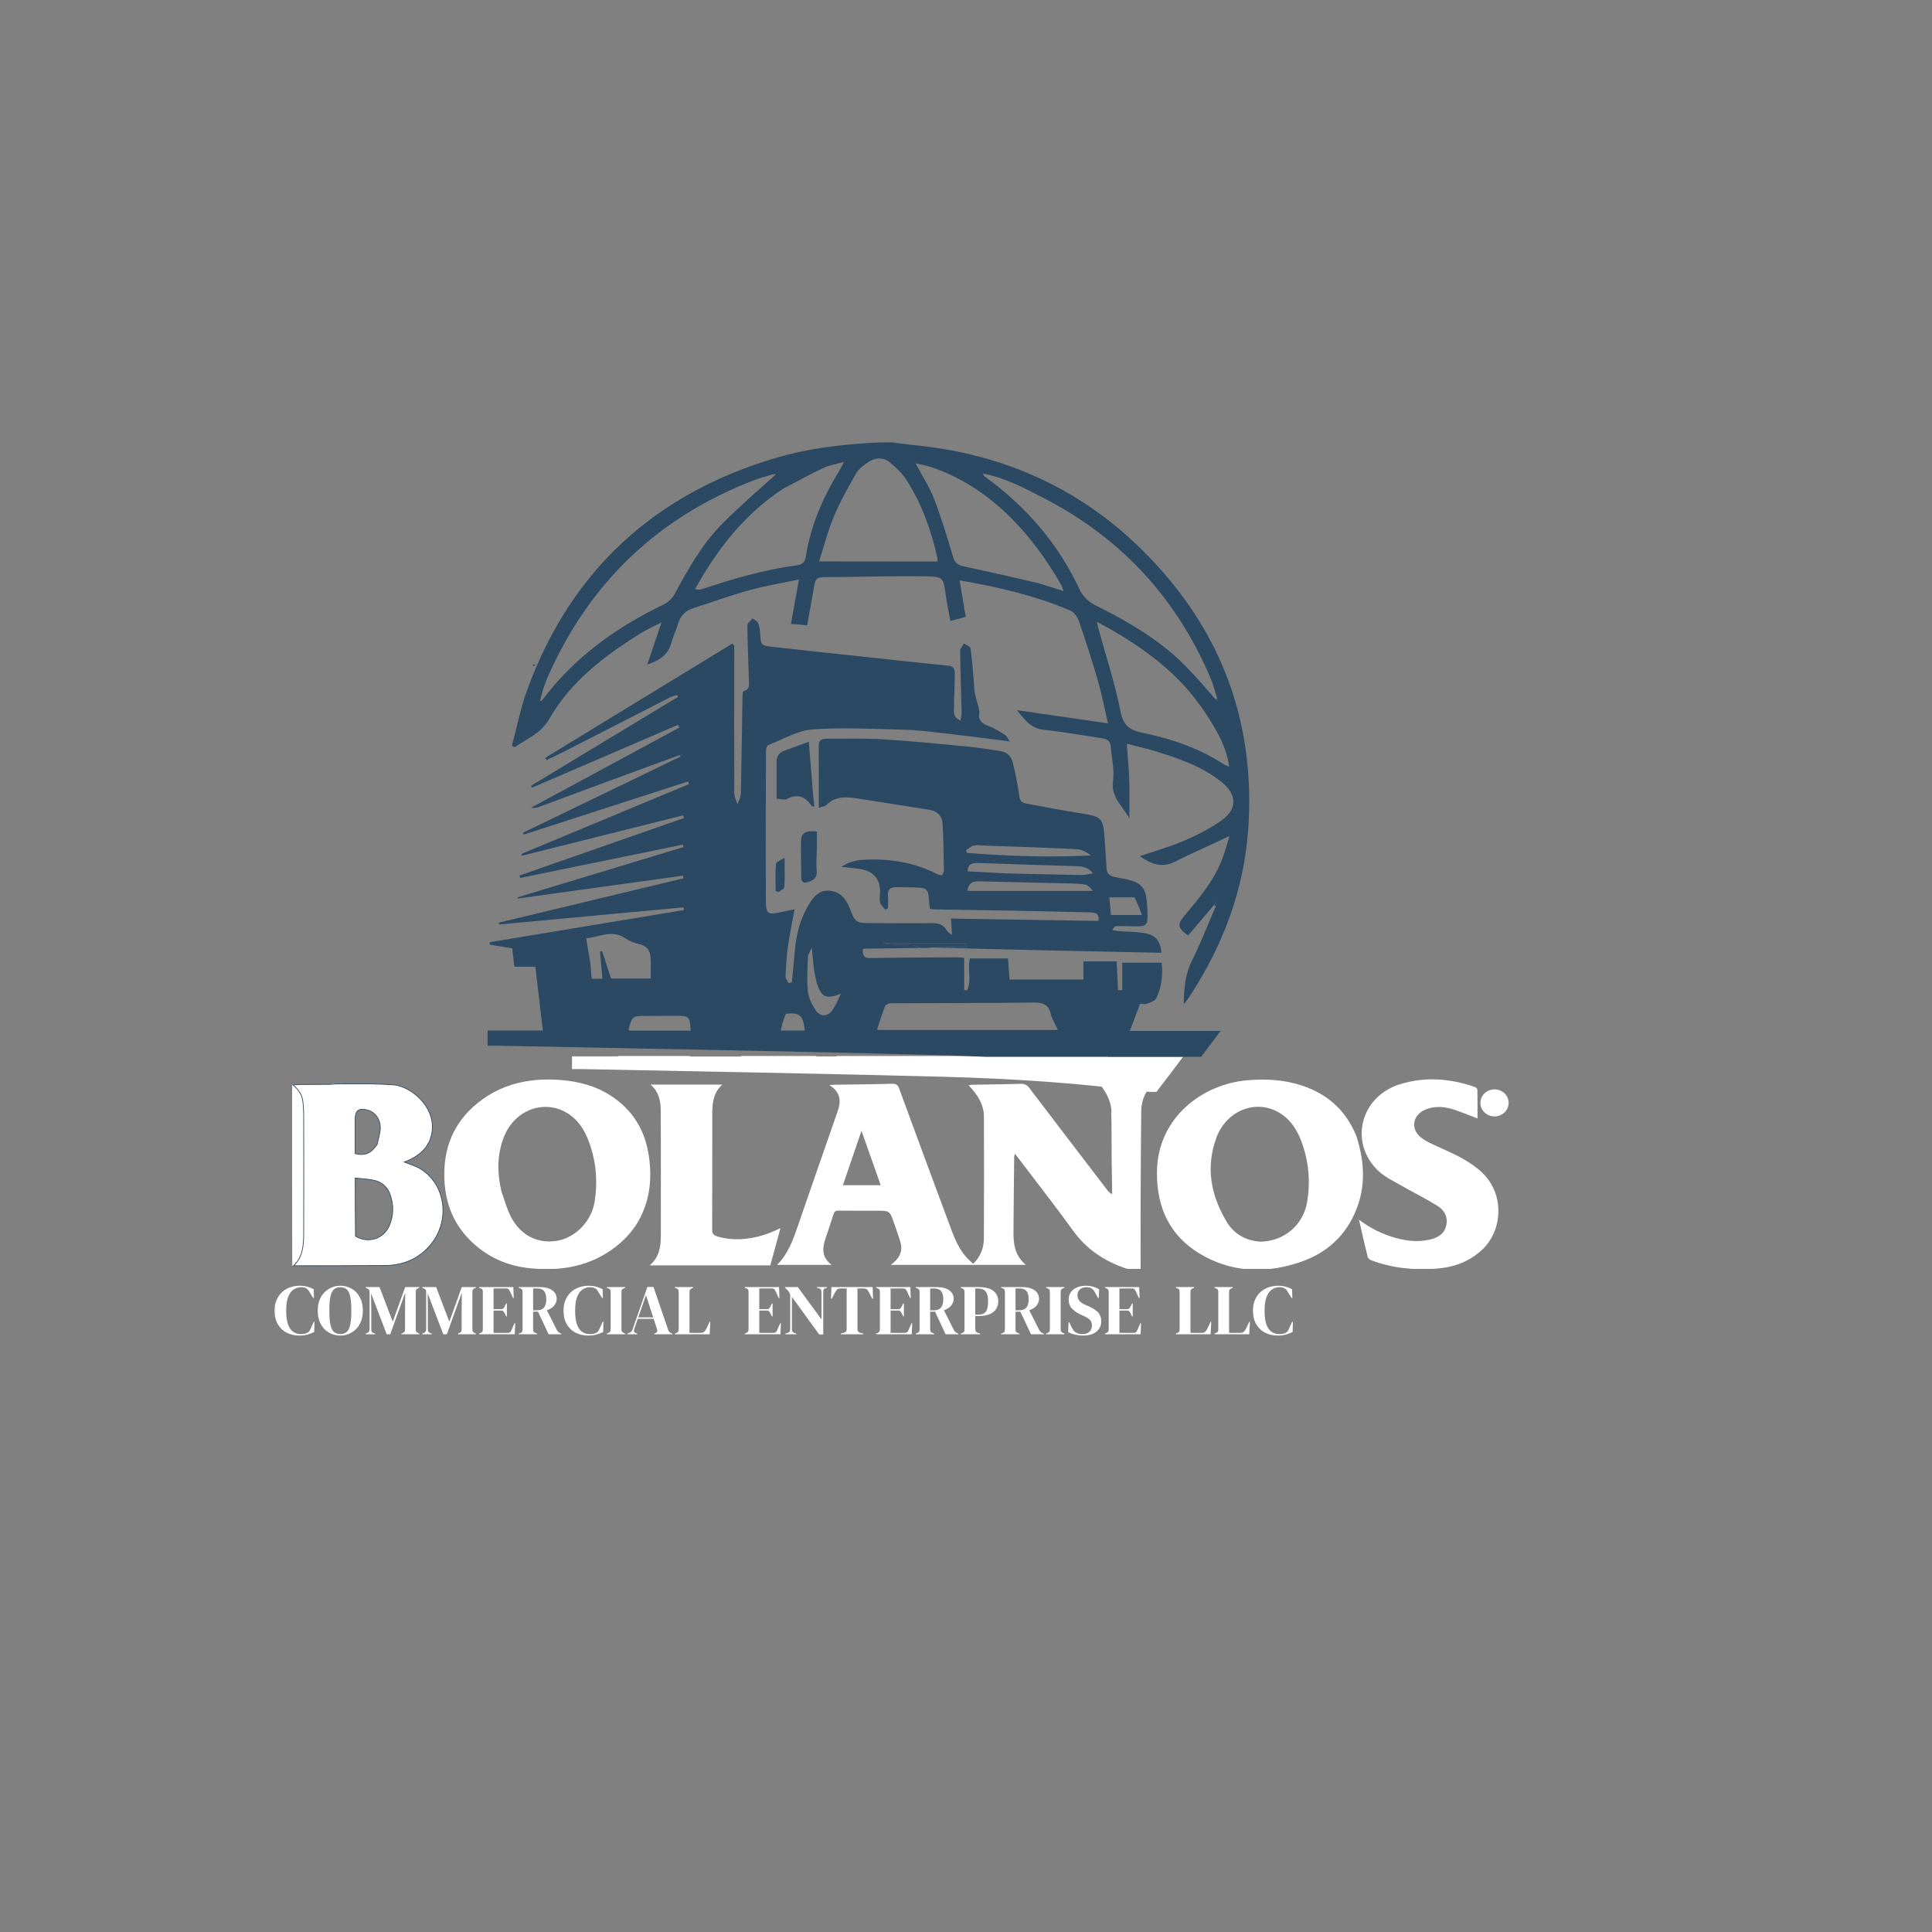<svg xmlns="http://www.w3.org/2000/svg" xmlns:xlink="http://www.w3.org/1999/xlink" width="1080" zoomAndPan="magnify" viewBox="0 0 810 810" height="1080" preserveAspectRatio="xMidYMid meet" version="1.0"><rect x="0" y="0" width="810" height="810" fill="#808080" stroke="none"/><defs><g/><clipPath id="53f35db2f8"><path d="M 325 454 L 483 454 L 483 531.992 L 325 531.992 Z M 325 454 " clip-rule="nonzero"/></clipPath><clipPath id="dc34fac17c"><path d="M 186 452 L 273 452 L 273 531.992 L 186 531.992 Z M 186 452 " clip-rule="nonzero"/></clipPath><clipPath id="a72c037f14"><path d="M 485 452 L 572 452 L 572 531.992 L 485 531.992 Z M 485 452 " clip-rule="nonzero"/></clipPath><clipPath id="799605eee3"><path d="M 569 452 L 629 452 L 629 531.992 L 569 531.992 Z M 569 452 " clip-rule="nonzero"/></clipPath><clipPath id="5597b3102b"><path d="M 118 450 L 191 450 L 191 531.992 L 118 531.992 Z M 118 450 " clip-rule="nonzero"/></clipPath><clipPath id="5b5ce3ed0f"><path d="M 239 442.742 L 497 442.742 L 497 458 L 239 458 Z M 239 442.742 " clip-rule="nonzero"/></clipPath><clipPath id="2f03da7dfa"><path d="M 140 443 L 244 443 L 244 443.074 L 140 443.074 Z M 140 443 " clip-rule="nonzero"/></clipPath><clipPath id="823c6a398d"><path d="M 498 443 L 603 443 L 603 443.074 L 498 443.074 Z M 498 443 " clip-rule="nonzero"/></clipPath><clipPath id="d249222a63"><path d="M 600 443 L 671 443 L 671 443.074 L 600 443.074 Z M 600 443 " clip-rule="nonzero"/></clipPath><clipPath id="e3239242b2"><path d="M 204 259 L 512 259 L 512 443.074 L 204 443.074 Z M 204 259 " clip-rule="nonzero"/></clipPath></defs><path fill="#ffffff" d="M 140.746 454.328 C 140.164 454.52 139.492 454.578 138.66 454.57 C 139.219 454.406 139.938 454.301 140.746 454.328 " fill-opacity="1" fill-rule="nonzero"/><path fill="#ffffff" d="M 125.645 454.637 C 125.617 454.723 125.543 454.75 125.359 454.738 C 125.332 454.539 125.449 454.496 125.645 454.637 " fill-opacity="1" fill-rule="nonzero"/><path fill="#ffffff" d="M 620.664 462.391 C 620.664 459.262 623.316 456.727 626.586 456.727 C 629.855 456.727 632.504 459.262 632.504 462.391 C 632.504 465.52 629.855 468.055 626.586 468.055 C 623.316 468.055 620.664 465.52 620.664 462.391 " fill-opacity="1" fill-rule="nonzero"/><g fill="#ffffff" fill-opacity="1"><g transform="translate(622.698, 466.036)"><g><path d="M 2.812 -3.031 L 2.812 -0.531 L 3.734 -0.391 L 3.734 0 L 0.25 0 L 0.25 -0.391 L 1.109 -0.531 L 1.109 -6.625 L 0.188 -6.766 L 0.188 -7.156 L 3.625 -7.156 C 4.688 -7.156 5.477 -6.992 6 -6.672 C 6.52 -6.348 6.781 -5.844 6.781 -5.156 C 6.781 -4.125 6.297 -3.461 5.328 -3.172 L 7.25 -0.531 L 8.031 -0.391 L 8.031 0 L 5.703 0 L 3.703 -3.031 Z M 5.109 -5.141 C 5.109 -5.672 4.992 -6.039 4.766 -6.25 C 4.547 -6.457 4.145 -6.562 3.562 -6.562 L 2.812 -6.562 L 2.812 -3.609 L 3.578 -3.609 C 4.129 -3.609 4.52 -3.723 4.75 -3.953 C 4.988 -4.18 5.109 -4.578 5.109 -5.141 Z M 5.109 -5.141 "/></g></g></g><path stroke-linecap="butt" transform="matrix(0.308, 0, 0, -0.308, 626.615, 462.905)" fill="none" stroke-linejoin="miter" d="M -0.004 -0.005 C 0.389 -0.132 0.77 -0.437 1.138 -0.906 C 1.518 -1.388 2.153 -2.441 3.079 -4.078 C 4.906 -7.326 6.15 -9.344 6.822 -10.143 L 14.219 -10.143 L 14.219 -8.214 C 13.509 -8.214 12.849 -7.999 12.265 -7.555 C 11.669 -7.11 10.679 -5.804 9.284 -3.647 C 7.495 -0.855 6.175 0.807 5.325 1.34 C 8.51 2.367 10.096 4.283 10.096 7.075 C 10.096 8.128 9.829 9.105 9.284 10.018 C 8.751 10.932 8.015 11.655 7.063 12.175 C 6.124 12.708 5.173 13.038 4.196 13.178 C 3.231 13.317 1.696 13.381 -0.41 13.381 L -2.542 13.368 L -12.02 13.343 L -12.02 11.427 L -11.55 11.427 C -10.396 11.427 -9.634 11.211 -9.266 10.792 C -8.898 10.374 -8.708 9.625 -8.708 8.547 L -8.708 -5.347 C -8.708 -6.4 -8.886 -7.136 -9.241 -7.567 C -9.596 -7.999 -10.357 -8.214 -11.55 -8.214 L -12.02 -8.214 L -12.02 -10.143 L 0.719 -10.143 L 0.719 -8.214 L 0.3 -8.214 C -0.841 -8.214 -1.603 -8.011 -1.983 -7.593 C -2.351 -7.161 -2.542 -6.413 -2.542 -5.347 L -2.542 0.211 C -1.235 0.198 -0.385 0.134 -0.004 -0.005 Z M -2.542 11.198 C -2.148 11.211 -1.818 11.211 -1.577 11.211 C 0.339 11.211 1.696 10.894 2.47 10.259 C 3.257 9.625 3.65 8.483 3.65 6.834 C 3.65 5.679 3.447 4.765 3.054 4.093 C 2.66 3.408 2.128 2.938 1.442 2.685 C 0.757 2.431 -0.575 2.304 -2.542 2.329 Z M -2.542 11.198 " stroke="#ffffff" stroke-width="1" stroke-opacity="1" stroke-miterlimit="10"/><path fill="#ffffff" d="M 140.746 454.328 C 140.164 454.52 139.492 454.578 138.66 454.57 C 139.219 454.406 139.938 454.301 140.746 454.328 " fill-opacity="1" fill-rule="nonzero"/><path fill="#ffffff" d="M 125.645 454.637 C 125.617 454.723 125.543 454.75 125.359 454.738 C 125.332 454.539 125.449 454.496 125.645 454.637 " fill-opacity="1" fill-rule="nonzero"/><path fill="#ffffff" d="M 122.496 455.027 C 122.496 454.812 122.699 454.797 122.82 454.953 C 125.383 456.934 126.805 459.332 127.059 462.359 C 127.199 464.016 127.336 465.676 127.336 467.336 C 127.359 483.875 127.383 500.414 127.336 516.953 C 127.324 521.945 127.031 526.918 122.922 530.641 C 122.922 530.641 122.711 530.648 122.602 530.641 C 122.496 505.504 122.496 480.371 122.496 455.027 " fill-opacity="1" fill-rule="nonzero"/><g clip-path="url(#53f35db2f8)"><path fill="#ffffff" d="M 359.273 496.918 L 369.25 496.918 C 366.535 489.23 363.945 481.895 361.184 474.078 C 358.477 481.996 355.965 489.352 353.383 496.918 Z M 461.047 454.559 C 462.746 454.539 464.457 454.676 466.375 454.801 C 471.969 454.785 477.355 454.785 482.809 454.785 C 482.77 454.867 482.707 455.16 482.531 455.348 C 479.742 458.324 478.512 461.934 478.465 465.898 C 478.328 478.379 478.266 490.859 478.215 503.34 C 478.18 512.117 478.211 520.895 478.211 529.668 L 478.211 533.273 C 475.906 532.73 473.895 532.43 472 531.785 C 463.07 528.75 455.594 523.836 449.973 516.051 C 442.562 505.789 434.734 495.828 427.086 485.738 C 426.633 485.141 426.176 484.551 425.508 483.684 C 425.359 484.34 425.203 484.715 425.199 485.094 C 425.086 495.605 424.969 506.121 424.906 516.637 C 424.879 521.559 425.449 526.32 430.07 530.297 L 373.469 530.297 C 376.234 528.211 378.383 525.707 377.766 521.984 C 377.5 520.371 376.879 518.809 376.371 517.238 C 375.887 515.727 375.34 514.238 374.816 512.738 C 373.008 507.59 373.008 507.586 367.402 507.59 C 362.141 507.59 356.883 507.637 351.621 507.562 C 350.422 507.543 349.832 507.914 349.48 509.012 C 348.398 512.387 347.289 515.754 346.133 519.109 C 344.699 523.27 344.398 527.137 348.68 530.305 L 325.973 530.305 C 325.984 530.398 325.898 530.195 325.961 530.133 C 330.418 525.613 332.484 519.875 334.48 514.055 C 339.801 498.566 345.219 483.109 350.594 467.637 C 350.77 467.137 350.934 466.637 351.113 466.137 C 352.676 461.84 352.59 457.953 347.688 454.91 C 348.957 454.844 349.59 454.789 350.227 454.777 C 358.152 454.656 366.082 454.602 374.008 454.375 C 375.777 454.324 376.438 454.906 377.023 456.508 C 383.773 474.949 390.609 493.359 397.445 511.77 C 399.762 518 401.801 524.395 407.07 529.004 C 407.352 529.25 407.629 529.496 408.035 529.855 C 411.047 526.887 412.48 523.277 412.5 519.27 C 412.59 502.25 412.562 485.23 412.52 468.207 C 412.508 462.957 409.781 458.891 406.113 455.023 C 406.727 454.918 407.121 454.797 407.512 454.789 C 414.297 454.664 421.082 454.617 427.859 454.387 C 429.609 454.324 430.625 454.922 431.633 456.25 C 442.504 470.559 453.426 484.824 464.344 499.09 C 464.828 499.723 465.434 500.262 466.191 500.605 C 466.449 500.07 466.543 499.773 466.543 499.477 C 466.551 488.66 466.559 477.844 466.523 467.027 C 466.523 466.422 466.148 465.816 465.945 465.211 C 465.516 461.164 463.699 457.75 461.047 454.559 " fill-opacity="1" fill-rule="nonzero"/></g><g clip-path="url(#dc34fac17c)"><path fill="#ffffff" d="M 210.25 499.582 C 211.539 503.113 212.488 506.816 214.195 510.133 C 218.242 517.984 225.484 521.582 233.527 520.211 C 241.371 518.871 247.941 512.016 249.27 503.965 C 250.559 496.145 250.074 488.441 247.688 480.922 C 245.91 475.309 243.262 470.086 238.016 466.793 C 228.164 460.609 215.617 465.379 211.234 476.754 C 208.383 484.16 208.355 491.625 210.25 499.582 M 258.414 522.5 C 247.723 530.871 235.547 533.016 222.531 531.754 C 212.645 530.797 204.059 526.969 197.012 519.91 C 189.383 512.266 186.273 502.852 186.27 492.336 C 186.258 479.113 191.629 468.449 202.516 460.742 C 212.199 453.891 223.199 451.918 234.855 452.781 C 242.398 453.34 249.547 455.176 255.973 459.309 C 265.238 465.273 270.438 473.836 272.023 484.555 C 273.355 493.555 272.625 502.355 268.379 510.617 C 265.992 515.266 262.621 519.133 258.414 522.5 " fill-opacity="1" fill-rule="nonzero"/></g><g clip-path="url(#a72c037f14)"><path fill="#ffffff" d="M 528.203 520.57 C 538.172 520.586 546.395 513.66 548.027 503.941 C 549.352 496.039 548.82 488.25 546.363 480.656 C 544.57 475.117 541.891 470.008 536.715 466.742 C 526.957 460.586 514.324 465.324 510.02 476.891 C 505.383 489.348 507.645 501.184 514.301 512.262 C 517.23 517.141 521.898 520.031 528.203 520.57 M 568.605 476.148 C 572.578 488.215 572.734 499.965 566.727 511.258 C 562.113 519.93 554.773 525.77 545.562 528.984 C 531.926 533.742 518.227 533.773 505.281 526.902 C 490.996 519.32 484.781 506.883 485.066 490.996 C 485.477 468.418 504.211 454.527 522.859 452.918 C 530.625 452.246 538.254 452.637 545.652 455.059 C 556.426 458.582 564.234 465.441 568.605 476.148 " fill-opacity="1" fill-rule="nonzero"/></g><path fill="#ffffff" d="M 158.098 479.855 C 158.574 477.527 159.434 475.203 159.441 472.871 C 159.453 469.113 157.168 466.246 154.219 465.441 C 150.41 464.406 148.91 465.5 148.91 469.305 L 148.91 483.668 C 153.012 484.633 155.438 483.633 158.098 479.855 M 149.051 518.27 C 154.336 521.391 160.746 519.473 163.184 513.914 C 165.051 509.656 165.102 505.246 163.594 500.871 C 162.508 497.715 160.184 495.625 156.973 494.871 C 154.441 494.277 151.781 494.219 148.934 493.898 C 148.934 502.199 148.934 510.039 149.051 518.27 M 123.141 530.645 C 127.031 526.918 127.324 521.945 127.336 516.953 C 127.383 500.414 127.359 483.875 127.336 467.336 C 127.336 465.676 127.199 464.016 127.059 462.359 C 126.805 459.332 125.383 456.934 122.922 454.957 C 123.555 454.789 124.207 454.777 125.164 454.77 C 125.543 454.75 125.617 454.723 125.688 454.699 C 129.824 454.676 133.957 454.652 138.457 454.633 C 139.492 454.578 140.164 454.52 140.836 454.461 C 145.707 454.449 150.582 454.383 155.453 454.438 C 158.574 454.473 161.695 454.641 164.809 454.832 C 172.711 455.32 184.211 465.301 180.582 476.93 C 179.07 481.781 175.434 484.621 170.949 486.598 C 170.469 486.809 169.973 486.98 169.453 487.184 C 171.781 488.141 174.211 488.785 176.262 490.043 C 187.059 496.668 188.883 512.145 180.258 522.152 C 175.25 527.965 168.812 530.488 161.305 530.547 C 148.656 530.645 136.004 530.617 123.141 530.645 " fill-opacity="1" fill-rule="nonzero"/><g clip-path="url(#799605eee3)"><path fill="#ffffff" d="M 621.109 524.203 C 615.652 529.184 609.188 531.371 602.105 531.898 C 592.82 532.586 583.707 531.684 574.938 528.379 C 574.328 528.148 573.559 527.562 573.418 527.008 C 572.164 521.969 571.031 516.898 569.758 511.375 C 574.676 515.051 579.688 517.512 585.156 519.016 C 589.832 520.305 594.574 520.824 599.363 519.73 C 602.719 518.965 605.535 517.43 606.348 513.738 C 607.137 510.16 605.512 507.332 602.684 505.57 C 597.734 502.492 592.469 499.918 587.41 497 C 584.137 495.113 580.555 493.453 577.875 490.902 C 565.461 479.098 570.293 459.738 586.914 454.578 C 597.43 451.312 607.957 452.125 618.297 455.707 C 618.754 455.867 619.391 456.434 619.398 456.82 C 619.477 460.941 619.449 465.066 619.449 468.938 C 615.582 467.492 611.918 465.836 608.094 464.781 C 604.715 463.848 601.156 463.793 597.766 465.137 C 592.133 467.371 591.168 473.512 596.02 477.117 C 598 478.586 600.348 479.621 602.621 480.648 C 608.785 483.43 614.949 486.086 620.211 490.543 C 631.586 500.18 629.863 516.465 621.109 524.203 " fill-opacity="1" fill-rule="nonzero"/></g><path fill="#ffffff" d="M 324.77 523.895 C 324.133 526.246 323.527 528.418 322.941 530.527 L 272.379 530.527 C 276.496 527.035 277.051 522.582 277.055 517.988 C 277.082 500.812 277.098 483.641 277.039 466.469 C 277.027 462.191 276.555 457.98 272.738 454.73 L 302.82 454.73 C 298.121 458.902 298.637 464.676 298.629 470.285 C 298.602 485.34 298.652 500.395 298.574 515.449 C 298.566 517.219 299.16 517.914 300.801 518.402 C 308.551 520.711 318.004 519.566 327.215 514.883 C 326.355 518.035 325.578 520.871 324.77 523.895 " fill-opacity="1" fill-rule="nonzero"/><path fill="#ffffff" d="M 465.926 465.426 C 466.148 465.816 466.523 466.422 466.523 467.027 C 466.559 477.844 466.551 488.66 466.543 499.477 C 466.543 499.773 466.449 500.07 466.273 500.504 C 466.129 490.855 466.117 481.07 466.082 471.285 C 466.074 469.402 465.969 467.523 465.926 465.426 " fill-opacity="1" fill-rule="nonzero"/><path fill="#ffffff" d="M 122.496 455.027 C 122.496 454.812 122.699 454.797 122.82 454.953 C 125.383 456.934 126.805 459.332 127.059 462.359 C 127.199 464.016 127.336 465.676 127.336 467.336 C 127.359 483.875 127.383 500.414 127.336 516.953 C 127.324 521.945 127.031 526.918 122.922 530.641 C 122.922 530.641 122.711 530.648 122.602 530.641 C 122.496 505.504 122.496 480.371 122.496 455.027 " fill-opacity="1" fill-rule="nonzero"/><path fill="#ffffff" d="M 158.098 479.855 C 158.574 477.527 159.434 475.203 159.441 472.871 C 159.453 469.113 157.168 466.246 154.219 465.441 C 150.41 464.406 148.91 465.5 148.91 469.305 L 148.91 483.668 C 153.012 484.633 155.438 483.633 158.098 479.855 M 149.051 518.27 C 154.336 521.391 160.746 519.473 163.184 513.914 C 165.051 509.656 165.102 505.246 163.594 500.871 C 162.508 497.715 160.184 495.625 156.973 494.871 C 154.441 494.277 151.781 494.219 148.934 493.898 C 148.934 502.199 148.934 510.039 149.051 518.27 M 123.141 530.645 C 127.031 526.918 127.324 521.945 127.336 516.953 C 127.383 500.414 127.359 483.875 127.336 467.336 C 127.336 465.676 127.199 464.016 127.059 462.359 C 126.805 459.332 125.383 456.934 122.922 454.957 C 123.555 454.789 124.207 454.777 125.164 454.77 C 125.543 454.75 125.617 454.723 125.688 454.699 C 129.824 454.676 133.957 454.652 138.457 454.633 C 139.492 454.578 140.164 454.52 140.836 454.461 C 145.707 454.449 150.582 454.383 155.453 454.438 C 158.574 454.473 161.695 454.641 164.809 454.832 C 172.711 455.32 184.211 465.301 180.582 476.93 C 179.07 481.781 175.434 484.621 170.949 486.598 C 170.469 486.809 169.973 486.98 169.453 487.184 C 171.781 488.141 174.211 488.785 176.262 490.043 C 187.059 496.668 188.883 512.145 180.258 522.152 C 175.25 527.965 168.812 530.488 161.305 530.547 C 148.656 530.645 136.004 530.617 123.141 530.645 " fill-opacity="1" fill-rule="nonzero"/><g clip-path="url(#5597b3102b)"><path stroke-linecap="butt" transform="matrix(0.308, 0, 0, -0.308, 158.099, 479.855)" fill="none" stroke-linejoin="miter" d="M -0.003 -0.002 C 1.545 7.56 4.336 15.109 4.361 22.684 C 4.399 34.89 -3.023 44.203 -12.603 46.816 C -24.973 50.179 -29.845 46.626 -29.845 34.268 L -29.845 -12.386 C -16.523 -15.52 -8.644 -12.272 -0.003 -0.002 Z M -29.389 -124.776 C -12.222 -134.913 8.599 -128.684 16.516 -110.629 C 22.581 -96.799 22.746 -82.474 17.849 -68.264 C 14.321 -58.012 6.772 -51.224 -3.658 -48.775 C -11.879 -46.846 -20.52 -46.656 -29.769 -45.616 C -29.769 -72.577 -29.769 -98.042 -29.389 -124.776 Z M -113.548 -164.971 C -100.911 -152.867 -99.959 -136.715 -99.921 -120.5 C -99.769 -66.779 -99.845 -13.058 -99.921 40.663 C -99.921 46.055 -100.365 51.447 -100.822 56.827 C -101.647 66.66 -106.265 74.451 -114.259 80.871 C -112.203 81.416 -110.084 81.455 -106.976 81.48 C -105.745 81.543 -105.504 81.632 -105.275 81.708 C -91.839 81.784 -78.415 81.861 -63.798 81.924 C -60.436 82.102 -58.254 82.292 -56.072 82.482 C -40.25 82.52 -24.415 82.736 -8.593 82.558 C 1.545 82.444 11.682 81.899 21.795 81.277 C 47.462 79.691 84.816 47.273 73.029 9.501 C 68.118 -6.257 56.306 -15.482 41.74 -21.902 C 40.179 -22.587 38.568 -23.145 36.881 -23.805 C 44.443 -26.913 52.335 -29.007 58.996 -33.092 C 94.065 -54.611 99.991 -104.881 71.975 -137.388 C 55.71 -156.267 34.8 -164.464 10.413 -164.654 C -30.67 -164.971 -71.767 -164.882 -113.548 -164.971 Z M -113.548 -164.971 " stroke="#2c4964" stroke-width="1" stroke-opacity="1" stroke-miterlimit="10"/></g><path fill="#ffffff" d="M 465.926 465.426 C 466.148 465.816 466.523 466.422 466.523 467.027 C 466.559 477.844 466.551 488.66 466.543 499.477 C 466.543 499.773 466.449 500.07 466.273 500.504 C 466.129 490.855 466.117 481.07 466.082 471.285 C 466.074 469.402 465.969 467.523 465.926 465.426 " fill-opacity="1" fill-rule="nonzero"/><g clip-path="url(#5b5ce3ed0f)"><path fill="#ffffff" d="M 342.84 440.453 C 342.664 441.199 342.492 441.945 342.27 442.914 L 350.676 442.914 C 350.059 437.508 348.934 436.5 344.012 437.055 C 343.68 438.02 343.336 439.027 342.84 440.453 M 465.895 396.344 L 457.121 396.344 C 457.328 398.566 457.508 400.5 457.699 402.516 L 468.488 402.516 C 467.695 400.301 467.02 398.426 465.895 396.344 M 303.258 442.941 L 310.762 442.941 C 310.566 438.078 310.238 437.746 305.809 437.758 C 302.262 437.77 298.719 437.797 295.176 437.805 C 290.41 437.82 290.406 437.816 289.121 442.281 C 289.082 442.406 289.227 442.582 289.363 442.941 C 293.762 442.941 298.23 442.941 303.258 442.941 M 353.859 421.461 C 353.633 419.188 353.41 416.914 353.117 413.961 C 352.48 415.398 351.801 416.254 351.77 417.129 C 351.625 421.156 351.336 425.219 351.754 429.207 C 351.992 431.496 353.168 433.859 354.492 435.836 C 355.996 438.086 358.477 438.145 360.109 436.039 C 361.484 434.266 362.266 432.062 363.309 430.047 C 358.223 431.93 356.633 431.375 355.074 426.906 C 354.516 425.305 354.293 423.594 353.859 421.461 M 432.59 394.082 L 451.355 394.082 C 450.551 392.953 449.496 391.965 448.316 391.805 C 445.758 391.453 443.133 391.484 440.531 391.422 C 430.844 391.184 421.152 390.969 411.461 390.742 C 409.426 390.695 407.914 391.27 407.461 394.074 C 415.887 394.074 423.969 394.074 432.59 394.082 M 413.859 378.258 C 412.465 378.234 411.02 377.984 409.695 378.262 C 408.707 378.469 407.875 379.355 406.977 379.941 L 407.391 380.812 C 421.773 381.945 436.18 382.41 450.73 381.695 C 449.133 380.52 447.426 379.586 445.668 379.5 C 435.242 378.977 424.805 378.652 413.859 378.258 M 420.453 387.945 C 429.406 388.152 438.359 388.383 447.316 388.535 C 448.516 388.559 449.723 388.207 451.469 387.949 C 449.441 385.551 447.195 385.512 445.023 385.43 C 439.148 385.215 433.273 385.074 427.402 384.883 C 422.086 384.711 416.773 384.465 411.461 384.355 C 409.641 384.316 407.621 384.34 407.605 387.246 C 411.801 387.473 415.859 387.695 420.453 387.945 M 275.746 419.582 C 275.891 421.34 276.035 423.098 276.176 424.793 L 279.934 424.793 C 279.645 421.535 279.371 418.422 279.094 415.312 C 279.336 415.238 279.574 415.164 279.812 415.09 C 280.863 418.316 281.914 421.543 282.949 424.719 L 296.801 424.719 C 296.801 422.184 296.891 419.844 296.777 417.508 C 296.656 415.055 295.602 413.305 292.824 412.691 C 291.148 412.324 289.41 411.676 288.02 410.719 C 283.199 407.387 278.727 410.344 274.254 410.641 C 274.793 413.797 275.246 416.445 275.746 419.582 M 436.781 437.719 C 436.27 434.566 434.715 433.078 431.078 433.121 C 414.293 433.332 397.504 433.277 380.715 433.379 C 380.027 433.383 378.926 433.871 378.723 434.391 C 377.66 437.098 376.828 439.895 375.898 442.699 L 439.148 442.699 C 438.312 441.02 437.594 439.574 436.781 437.719 M 478.309 457.496 C 450.988 453.941 423.504 452.195 395.988 451.453 C 345.5 450.094 295 449.273 244.508 448.23 C 243.023 448.199 241.539 448.227 239.816 448.227 L 239.816 442.887 L 259.113 442.887 C 258.23 435.414 257.371 428.141 256.48 420.59 L 249.164 420.59 C 248.898 418.395 248.664 416.441 248.391 414.16 C 245.863 413.746 243.238 413.316 240.613 412.887 C 240.562 412.605 240.516 412.324 240.465 412.039 C 263.125 408.285 285.785 404.531 308.445 400.777 C 308.395 400.465 308.344 400.152 308.293 399.84 L 243.828 405.836 L 243.703 405.191 C 265.23 400.023 286.758 394.855 308.281 389.688 C 308.227 389.383 308.172 389.074 308.113 388.766 C 288.867 391.43 269.625 394.094 250.379 396.758 C 250.348 396.617 250.316 396.477 250.285 396.336 C 269.613 390.484 288.938 384.629 308.262 378.773 C 308.195 378.488 308.133 378.203 308.066 377.918 C 289.109 381.797 270.148 385.68 251.188 389.562 C 251.117 389.277 251.047 388.992 250.977 388.707 C 270.133 382.008 289.289 375.309 308.449 368.613 L 308.152 367.68 C 289.367 372.387 270.578 377.094 251.789 381.801 C 251.723 381.586 251.656 381.375 251.59 381.16 C 271.125 373.027 290.66 364.895 310.195 356.762 C 310.082 356.453 309.965 356.148 309.852 355.84 L 252.445 374.41 C 252.352 374.188 252.258 373.965 252.168 373.746 C 270.395 364.945 288.621 356.145 307.156 347.168 C 307.594 346.805 307.719 346.625 307.848 346.445 C 307.484 346.52 307.121 346.598 306.754 346.672 C 298.309 349.762 289.855 352.836 281.418 355.953 C 273.5 358.875 265.602 361.852 257.68 364.773 C 256.863 365.074 255.965 365.16 254.984 365 C 272.273 355.66 289.559 346.324 306.844 336.984 C 306.695 336.664 306.547 336.344 306.395 336.023 C 289.367 343.352 272.336 350.684 255.305 358.012 C 255.191 357.785 255.074 357.562 254.961 357.336 C 272.098 346.977 289.23 336.617 306.367 326.262 C 306.273 326.035 306.18 325.812 306.082 325.586 C 305.238 325.863 304.336 326.039 303.555 326.438 C 291.191 332.75 278.848 339.098 266.488 345.418 C 264.48 346.445 262.422 347.379 260.391 348.352 C 260.246 348.086 260.102 347.82 259.957 347.555 C 281.746 334.254 303.535 320.949 325.32 307.645 C 325.551 307.871 325.781 308.098 326.008 308.324 C 326.008 309.293 326.012 310.262 326.008 311.23 C 325.996 327.496 325.957 343.762 326.02 360.027 C 326.023 361.281 326.766 362.531 327.164 363.785 C 327.566 362.551 328.289 361.324 328.32 360.082 C 328.574 348.789 328.699 337.496 328.891 326.203 C 328.902 325.527 328.996 324.355 329.312 324.262 C 331.637 323.59 331.164 321.809 331.125 320.273 C 330.961 313.965 330.648 307.656 330.598 301.348 C 330.59 300.504 331.754 299.648 332.379 298.801 C 333.07 299.348 334.105 299.766 334.383 300.465 C 334.871 301.688 334.992 303.074 335.09 304.406 C 335.367 308.176 335.32 308.289 339.418 308.762 C 349.703 309.941 359.996 311.016 370.289 312.121 C 380.488 313.219 390.68 314.355 400.887 315.355 C 402.93 315.555 403.102 316.883 403.102 318.156 C 403.109 322.035 402.859 325.914 402.809 329.793 C 402.789 331.496 402.406 333.449 405.125 334.523 C 405.273 333.371 405.508 332.449 405.488 331.535 C 405.32 324.418 405.055 317.301 404.969 310.18 C 404.957 309.32 405.84 308.449 406.309 307.582 C 407.109 308.16 408.52 308.652 408.617 309.324 C 409.172 313.238 409.438 317.191 409.773 321.137 C 409.992 323.715 409.695 323.637 410.723 327.512 C 410.891 328.148 411.852 330.816 411.672 331.859 C 411.227 334.426 412.547 335.539 414.816 336.406 C 416.859 337.188 418.762 338.359 420.629 339.508 C 421.242 339.887 421.555 340.73 422.328 341.816 C 414.273 340.816 406.824 339.836 399.363 338.984 C 394.73 338.453 390.082 337.859 385.43 337.742 C 374.742 337.473 364 336.855 353.375 337.637 C 348.078 338.027 342.98 341.137 337.852 343.152 C 337.375 343.34 337.102 344.531 337.102 345.254 C 337.047 362.695 336.992 380.137 337.062 397.574 C 337.082 402.156 337.816 402.543 342.445 401.492 C 343.875 401.168 345.316 400.891 347.102 400.523 C 346.285 405.031 345.391 409.238 344.793 413.484 C 344.305 416.961 344.094 420.48 343.938 423.988 C 343.906 424.75 344.633 425.543 345.008 426.32 C 345.391 426.234 345.773 426.148 346.156 426.062 C 346.516 422.242 346.871 418.426 347.227 414.605 C 347.766 408.875 349.207 403.402 352.336 398.449 C 353.945 395.898 355.969 393.637 359.43 394.035 C 362.918 394.434 364.992 396.66 366.199 399.773 C 368.359 405.344 368.387 405.328 374.555 405.34 C 381.277 405.352 388 405.461 394.719 405.34 C 397.184 405.297 399.098 405.738 400.336 407.965 C 400.609 408.461 401.246 408.77 402.125 409.508 C 401.996 407.402 401.898 405.773 401.773 403.758 C 419.043 404.035 436.16 404.305 453.348 404.582 C 453.672 402.031 452.219 401.629 450.367 401.59 C 441.504 401.398 432.641 401.172 423.773 401.004 C 414.539 400.832 405.301 400.711 396.066 400.559 C 395.609 400.551 395.156 400.438 394.387 400.332 C 394.234 398.836 394.004 397.344 393.945 395.848 C 393.879 394.09 392.926 393.102 391.227 393 C 388.348 392.82 385.457 392.785 382.57 392.781 C 380.512 392.777 379.52 393.754 379.746 395.871 C 379.898 397.281 379.773 398.715 379.773 400.141 L 378.793 400.621 C 378.172 399.812 377.262 399.082 377.008 398.18 C 376.707 397.086 376.965 395.852 376.98 394.676 C 377.051 389.852 374.664 387.105 369.727 386.395 C 367.887 386.129 366.027 385.973 363.465 385.688 C 366.23 383.789 368.879 383.316 371.555 383.188 C 380.27 382.758 388.656 384.043 396.484 388 C 396.973 388.246 397.504 388.422 398.023 388.594 C 398.188 388.648 398.387 388.59 398.73 388.574 C 398.914 388.043 399.301 387.457 399.289 386.875 C 399.191 381.375 399.172 375.867 398.812 370.379 C 398.648 367.836 396.926 366.152 394.172 365.723 C 386.184 364.465 378.195 363.199 370.203 361.945 C 365.934 361.277 361.668 360.551 358.168 364.105 C 357.727 364.551 356.836 364.582 355.562 365.004 C 355.562 362.805 355.562 360.957 355.562 359.105 C 355.562 353.883 355.613 348.656 355.535 343.43 C 355.508 341.5 356.5 340.867 358.25 340.879 C 364.781 340.922 371.336 340.691 377.844 341.086 C 387.699 341.684 397.531 342.664 407.363 343.598 C 411.242 343.969 415.094 344.637 418.949 345.195 C 421.348 345.543 422.84 347.051 423.355 349.188 C 424.281 353.027 425.145 356.906 425.617 360.82 C 425.844 362.699 426.695 363.312 428.297 363.602 C 434.34 364.691 440.367 365.875 446.434 366.844 C 454.695 368.164 454.918 368.297 455.516 376.242 C 455.766 379.574 455.91 382.914 456.164 386.246 C 456.301 388.062 457.129 388.898 459.258 389.281 C 468.902 391.012 470.16 391.723 470.477 402.02 C 470.605 406.188 469.984 406.613 465.582 406.461 C 463.543 406.387 461.504 406.367 459.465 406.43 C 459.023 406.441 458.594 406.895 458.176 407.824 C 459.078 407.941 459.977 408.109 460.883 408.176 C 463.672 408.395 466.5 408.363 469.246 408.816 C 473.312 409.484 474.852 411.344 475.348 415.727 C 448.672 415.18 422.035 414.633 395.301 413.895 C 399.176 413.703 403.152 413.703 407.57 413.703 C 407.016 413.129 406.805 412.91 406.531 412.629 C 407.141 412.469 407.707 412.32 407.562 412.355 L 377.613 412.355 C 381.234 413 384.855 412.938 388.469 413.047 C 389.301 413.074 390.113 413.691 390.934 414.035 C 384.27 414.121 377.605 414.207 371 414.293 C 370.703 416.957 371.57 417.586 373.648 417.555 C 383.625 417.387 393.605 417.359 403.582 417.293 C 404.312 417.289 405.043 417.387 406.371 417.473 L 406.371 428.793 C 406.73 428.793 407.094 428.793 407.453 428.793 C 409.016 425.246 407.52 421.344 408.355 417.703 L 421.711 417.703 C 421.891 420.246 422.047 422.523 422.227 425.09 L 448.066 425.09 L 448.066 418.742 L 459.695 418.742 C 459.863 422.293 460.02 425.551 460.176 428.812 C 460.664 428.801 461.152 428.793 461.641 428.785 L 461.641 419.184 L 475.402 419.184 C 475.922 423.613 475.355 427.695 473.59 431.512 C 473.152 432.453 471.602 433.051 470.438 433.488 C 469.637 433.789 468.613 433.547 467.883 433.547 C 466.688 436.695 465.578 439.613 464.273 443.039 L 496.023 443.039 C 492.082 448.281 488.582 452.934 484.84 457.789 C 482.504 457.828 480.406 457.66 478.309 457.496 " fill-opacity="1" fill-rule="nonzero"/></g><g clip-path="url(#2f03da7dfa)"><path fill="#2c4964" d="M 168.98 500.031 C 170.531 504.262 171.668 508.703 173.719 512.684 C 178.57 522.098 187.258 526.414 196.906 524.766 C 206.312 523.16 214.191 514.941 215.785 505.281 C 217.332 495.906 216.75 486.668 213.891 477.652 C 211.754 470.918 208.578 464.656 202.289 460.707 C 190.473 453.289 175.426 459.012 170.168 472.648 C 166.742 481.535 166.711 490.488 168.98 500.031 M 226.754 527.516 C 213.934 537.551 199.328 540.125 183.715 538.609 C 171.859 537.461 161.559 532.871 153.105 524.406 C 143.953 515.238 140.227 503.949 140.219 491.34 C 140.211 475.48 146.652 462.691 159.707 453.453 C 171.32 445.23 184.516 442.867 198.496 443.902 C 207.543 444.574 216.121 446.773 223.828 451.73 C 234.941 458.883 241.176 469.152 243.078 482.008 C 244.676 492.801 243.801 503.355 238.707 513.262 C 235.844 518.84 231.801 523.477 226.754 527.516 " fill-opacity="1" fill-rule="nonzero"/></g><g clip-path="url(#823c6a398d)"><path fill="#2c4964" d="M 550.348 525.199 C 562.305 525.219 572.168 516.91 574.125 505.258 C 575.715 495.781 575.078 486.438 572.133 477.332 C 569.98 470.688 566.77 464.559 560.559 460.645 C 548.855 453.262 533.703 458.945 528.539 472.816 C 522.98 487.758 525.688 501.949 533.672 515.238 C 537.191 521.086 542.789 524.551 550.348 525.199 M 598.809 471.926 C 603.574 486.398 603.762 500.484 596.555 514.031 C 591.02 524.43 582.219 531.434 571.172 535.289 C 554.816 540.996 538.383 541.031 522.855 532.793 C 505.723 523.699 498.266 508.785 498.613 489.734 C 499.102 462.656 521.57 445.996 543.941 444.066 C 553.258 443.262 562.406 443.727 571.281 446.633 C 584.199 450.859 593.566 459.082 598.809 471.926 " fill-opacity="1" fill-rule="nonzero"/></g><g clip-path="url(#d249222a63)"><path fill="#2c4964" d="M 661.785 529.555 C 655.242 535.527 647.484 538.152 638.992 538.781 C 627.852 539.609 616.922 538.527 606.406 534.562 C 605.676 534.285 604.75 533.586 604.582 532.918 C 603.078 526.875 601.719 520.793 600.191 514.168 C 606.09 518.578 612.102 521.527 618.66 523.336 C 624.27 524.883 629.957 525.504 635.699 524.191 C 639.727 523.273 643.105 521.434 644.082 517.008 C 645.027 512.715 643.074 509.32 639.684 507.211 C 633.746 503.516 627.43 500.43 621.363 496.934 C 617.438 494.672 613.141 492.68 609.926 489.617 C 595.039 475.461 600.836 452.246 620.77 446.055 C 633.383 442.141 646.012 443.117 658.41 447.414 C 658.961 447.602 659.723 448.285 659.73 448.75 C 659.828 453.691 659.793 458.633 659.793 463.277 C 655.152 461.543 650.762 459.559 646.172 458.293 C 642.121 457.172 637.852 457.109 633.785 458.723 C 627.027 461.398 625.871 468.762 631.691 473.086 C 634.066 474.852 636.883 476.09 639.609 477.32 C 647 480.656 654.398 483.84 660.707 489.188 C 674.352 500.746 672.285 520.273 661.785 529.555 " fill-opacity="1" fill-rule="nonzero"/></g><path fill="#2c4964" d="M 223.281 278.961 C 223.531 278.723 223.914 278.625 224.301 278.527 C 224.273 278.75 224.25 278.973 223.957 279.281 C 223.691 279.371 223.418 279.098 223.281 278.961 " fill-opacity="1" fill-rule="nonzero"/><path fill="#2c4964" d="M 357.566 279.23 C 357.164 279.125 356.934 278.852 356.699 278.578 C 356.988 278.516 357.273 278.453 357.809 278.551 C 358.051 278.711 357.73 279.059 357.566 279.23 " fill-opacity="1" fill-rule="nonzero"/><path fill="#2c4964" d="M 435.305 244.477 C 438.625 245.516 441.945 246.559 445.922 247.809 C 445.32 246.301 445.125 245.57 444.758 244.934 C 438.492 234.141 431.227 224.086 422.043 215.363 C 412.816 206.594 402.352 199.801 390.086 195.73 C 388.219 195.109 386.238 194.816 383.859 194.27 C 386.734 199.699 389.766 204.309 391.691 209.316 C 394.75 217.273 397.18 225.465 399.625 233.629 C 400.34 236.012 401.738 236.934 403.98 237.418 C 414.273 239.656 424.559 241.941 435.305 244.477 M 505.375 298.93 C 494.316 282.059 478.477 270.613 459.938 260.711 C 460.215 262.234 460.258 262.641 460.367 263.031 C 463.59 274.766 467.445 286.383 469.781 298.277 C 470.926 304.098 473.566 306.098 478.91 307.199 C 491.062 309.703 502.688 313.656 513.105 320.449 C 513.688 320.828 514.383 321.043 515.371 321.488 C 514.137 312.965 510.062 306.066 505.375 298.93 M 328.672 204.715 C 312.141 215.426 300.668 230.262 291.41 247 C 292.605 247.27 293.504 247.277 294.301 247.008 C 307.355 242.637 320.559 238.797 334.289 236.969 C 336.688 236.648 337.543 235.266 337.84 233.348 C 339.855 220.344 345.035 208.508 351.918 197.289 C 352.496 196.352 352.953 195.344 353.844 193.664 C 350.383 194.645 347.684 195.043 345.336 196.145 C 339.824 198.734 334.48 201.656 328.672 204.715 M 386.277 235.398 L 393.047 235.398 C 393.047 234.844 393.125 234.406 393.035 234.008 C 390.441 222.445 386.539 211.336 380.039 201.262 C 378.25 198.484 375.719 196.035 373.125 193.891 C 370.387 191.629 367.008 191.77 364.094 193.711 C 362.105 195.035 359.98 196.633 358.848 198.609 C 355.453 204.527 352.137 210.539 349.512 216.801 C 347.027 222.723 345.461 229.008 343.418 235.355 C 357.949 235.355 371.801 235.355 386.277 235.398 M 323.797 198.934 C 321.055 199.793 318.246 200.504 315.578 201.539 C 275.223 217.223 246.973 244.809 229.867 283.316 C 229.121 284.996 228.445 286.715 227.879 288.461 C 227.324 290.164 226.949 291.922 226.375 294.121 C 227.105 293.621 227.332 293.531 227.457 293.371 C 240.742 275.719 258.195 263.062 278.238 253.434 C 280.062 252.555 281.863 250.887 282.801 249.145 C 288.508 238.574 294.359 228.066 302.969 219.418 C 309.926 212.43 317.418 205.938 325.02 199.117 C 325.035 198.98 325.055 198.84 325.07 198.699 C 324.816 198.762 324.566 198.824 323.797 198.934 M 509.82 293.43 C 510.043 293.512 510.27 293.594 510.492 293.676 C 510.371 293.348 510.246 293.023 510.102 292.18 C 509.324 289.715 508.742 287.168 507.738 284.789 C 493.719 251.484 470.676 225.941 437.789 208.926 C 429.824 204.805 421.906 200.539 412.578 198.613 C 412.387 198.652 412.199 198.691 412.012 198.73 C 412.164 198.902 412.316 199.074 412.664 199.641 C 430.039 212.176 443.559 227.754 452.52 246.926 C 454.008 250.113 456.293 252.312 459.562 253.93 C 469.617 258.898 479.305 264.414 488.172 271.309 C 496.371 277.688 502.891 285.48 509.82 293.43 M 508.918 379.488 C 505.312 383.738 501.703 387.992 498.109 392.227 C 493.738 389.023 493.492 387.586 496.434 384.086 C 502.652 376.684 508.922 369.305 512.406 360.211 C 513.512 357.324 514.285 354.316 515.488 350.473 C 513.652 351.359 512.797 351.785 511.934 352.188 C 505.5 355.191 498.973 358.023 492.656 361.242 C 487.141 364.055 482.648 362.258 477.844 358.957 C 484.266 356.758 490.555 355.016 496.473 352.461 C 501.938 350.105 507.359 347.344 512.172 343.93 C 518.746 339.262 518.656 333.301 512.473 328.152 C 504.312 321.363 494.324 318.066 484.312 314.926 C 480.609 313.766 476.789 312.957 472.414 311.832 C 472.797 317.32 473.285 322.312 473.457 327.32 C 473.629 332.391 473.496 337.477 473.496 343.137 C 470.586 337.809 465.66 334.191 466.641 327.391 C 467.305 322.781 466.051 317.922 465.734 313.172 C 465.594 310.988 464.551 309.875 462.285 309.551 C 454.109 308.379 445.977 306.82 437.762 305.992 C 432.34 305.445 429.766 302.023 426.371 297.738 C 439.422 299.629 451.648 301.402 464.508 303.27 C 463.059 297.023 461.945 291.117 460.285 285.359 C 457.859 276.938 455.156 268.586 452.297 260.293 C 451.715 258.602 450.242 256.609 448.648 255.934 C 434.047 249.746 418.672 246.129 402.301 243.312 C 403.211 248.668 404.031 253.5 404.902 258.629 C 402.883 259.168 400.984 259.68 398.449 260.355 C 397.785 256.656 397.031 253.121 396.527 249.551 C 395.496 242.281 395.559 241.75 388.117 241.641 C 373.707 241.422 359.285 241.883 344.867 241.996 C 342.586 242.016 341.793 243.113 341.461 245.09 C 340.535 250.637 339.488 256.164 338.402 262.152 C 336.316 261.973 334.277 261.797 331.605 261.57 C 332.711 255.438 333.75 249.656 334.957 242.957 C 327.605 244.512 320.816 245.602 314.246 247.422 C 306.305 249.617 298.559 252.461 290.707 254.957 C 287.469 255.988 285.426 257.984 284.426 261.141 C 283.508 264.031 282.219 266.82 281.406 269.734 C 280.051 274.586 276.449 276.918 271.359 278.633 C 273.336 272.801 275.172 267.367 277.352 260.934 C 273.84 262.75 271.133 263.926 268.664 265.465 C 253.371 274.984 239.195 285.801 230.246 301.48 C 226.766 307.578 220.906 309.691 215.836 313.266 C 215.422 313.07 215.008 312.871 214.594 312.676 C 216.723 304.812 218.27 296.75 221.07 289.117 C 239.172 239.75 273.938 207.004 325.934 191.785 C 338.305 188.164 351.055 186.594 364.074 185.719 C 367.359 185.469 370.512 185.469 373.977 185.469 C 377.414 185.875 380.527 186.355 383.66 186.668 C 427.051 190.957 462.43 209.848 489.77 242.414 C 515.383 272.93 526.027 308.309 523.34 347.43 C 521.594 372.91 512.844 396.188 498.797 417.691 C 498.32 418.422 497.762 419.102 497.277 419.828 C 497.039 420.184 496.887 420.594 496.297 420.75 C 496.406 414.5 496.836 408.59 499.684 402.879 C 503.316 395.605 506.227 387.996 509.648 380.156 C 509.879 379.398 509.91 379.016 509.988 378.137 C 509.418 378.855 509.168 379.172 508.918 379.488 " fill-opacity="1" fill-rule="nonzero"/><g clip-path="url(#e3239242b2)"><path fill="#2c4964" d="M 328.016 429.117 C 327.809 430.012 327.602 430.906 327.332 432.07 L 337.414 432.07 C 336.676 425.586 335.324 424.379 329.426 425.039 C 329.023 426.203 328.609 427.41 328.016 429.117 M 475.617 376.219 L 465.094 376.219 C 465.34 378.887 465.559 381.207 465.781 383.621 L 478.727 383.621 C 477.773 380.969 476.965 378.719 475.617 376.219 M 280.539 432.102 L 289.539 432.102 C 289.305 426.27 288.914 425.871 283.598 425.887 C 279.348 425.898 275.098 425.93 270.848 425.941 C 265.129 425.961 265.125 425.957 263.582 431.309 C 263.539 431.461 263.711 431.672 263.875 432.102 C 269.148 432.102 274.512 432.102 280.539 432.102 M 341.234 406.34 C 340.965 403.613 340.695 400.887 340.344 397.344 C 339.582 399.074 338.766 400.098 338.73 401.145 C 338.555 405.977 338.207 410.848 338.707 415.629 C 338.996 418.379 340.406 421.211 341.992 423.582 C 343.797 426.281 346.773 426.352 348.73 423.828 C 350.379 421.699 351.316 419.055 352.57 416.641 C 346.469 418.895 344.562 418.23 342.691 412.871 C 342.023 410.949 341.754 408.898 341.234 406.34 M 435.668 373.508 L 458.176 373.508 C 457.207 372.152 455.941 370.969 454.531 370.777 C 451.461 370.355 448.312 370.395 445.195 370.316 C 433.57 370.031 421.945 369.773 410.32 369.504 C 407.887 369.449 406.07 370.137 405.527 373.496 C 415.633 373.496 425.324 373.496 435.668 373.508 M 413.199 354.531 C 411.527 354.504 409.797 354.203 408.203 354.535 C 407.023 354.781 406.023 355.848 404.945 356.551 L 405.445 357.594 C 422.695 358.949 439.973 359.508 457.426 358.656 C 455.508 357.242 453.461 356.125 451.355 356.02 C 438.848 355.395 426.332 355.004 413.199 354.531 M 421.113 366.152 C 431.852 366.398 442.59 366.672 453.328 366.859 C 454.77 366.883 456.219 366.461 458.312 366.152 C 455.879 363.273 453.188 363.227 450.578 363.133 C 443.535 362.875 436.488 362.703 429.445 362.477 C 423.07 362.27 416.699 361.977 410.324 361.844 C 408.141 361.797 405.719 361.824 405.699 365.309 C 410.73 365.582 415.602 365.848 421.113 366.152 M 247.543 404.09 C 247.715 406.195 247.891 408.305 248.059 410.34 L 252.562 410.34 C 252.219 406.434 251.891 402.699 251.559 398.965 C 251.848 398.879 252.133 398.789 252.422 398.699 C 253.68 402.57 254.941 406.438 256.18 410.25 L 272.797 410.25 C 272.797 407.211 272.906 404.402 272.766 401.602 C 272.621 398.66 271.359 396.559 268.027 395.828 C 266.016 395.383 263.93 394.609 262.266 393.457 C 256.484 389.465 251.121 393.008 245.754 393.367 C 246.398 397.152 246.941 400.324 247.543 404.09 M 440.691 425.84 C 440.082 422.059 438.219 420.273 433.852 420.328 C 413.719 420.578 393.582 420.512 373.449 420.633 C 372.621 420.641 371.301 421.223 371.055 421.848 C 369.781 425.098 368.781 428.445 367.672 431.812 L 443.535 431.812 C 442.531 429.797 441.672 428.066 440.691 425.84 M 490.504 449.559 C 457.738 445.297 424.77 443.203 391.766 442.312 C 331.211 440.68 270.637 439.695 210.074 438.445 C 208.293 438.406 206.516 438.438 204.449 438.438 L 204.449 432.035 L 227.594 432.035 C 226.535 423.074 225.504 414.355 224.434 405.297 L 215.66 405.297 C 215.344 402.664 215.062 400.32 214.734 397.586 C 211.699 397.09 208.551 396.574 205.402 396.059 C 205.344 395.723 205.285 395.383 205.223 395.043 C 232.402 390.543 259.582 386.039 286.762 381.539 C 286.703 381.164 286.645 380.789 286.582 380.414 L 209.258 387.602 L 209.109 386.832 C 234.93 380.633 260.75 374.438 286.57 368.238 C 286.5 367.871 286.434 367.5 286.367 367.133 C 263.281 370.328 240.199 373.52 217.117 376.715 C 217.078 376.547 217.043 376.379 217.004 376.211 C 240.184 369.191 263.363 362.172 286.543 355.152 C 286.465 354.809 286.387 354.465 286.309 354.121 C 263.57 358.777 240.828 363.434 218.09 368.086 C 218.004 367.746 217.918 367.402 217.832 367.062 C 240.809 359.027 263.789 350.996 286.766 342.965 L 286.414 341.844 C 263.879 347.488 241.344 353.133 218.809 358.777 C 218.73 358.523 218.648 358.266 218.57 358.012 C 242 348.258 265.434 338.504 288.863 328.75 C 288.727 328.383 288.586 328.016 288.449 327.645 L 219.594 349.914 C 219.484 349.648 219.371 349.383 219.262 349.117 C 241.121 338.566 262.984 328.012 285.219 317.246 C 285.742 316.812 285.895 316.598 286.047 316.379 C 285.609 316.469 285.172 316.559 284.738 316.652 C 274.605 320.359 264.469 324.047 254.348 327.781 C 244.848 331.285 235.371 334.855 225.871 338.359 C 224.895 338.719 223.812 338.824 222.641 338.629 C 243.375 327.434 264.109 316.234 284.844 305.035 C 284.664 304.648 284.484 304.266 284.305 303.879 C 263.879 312.672 243.453 321.461 223.023 330.254 C 222.887 329.98 222.75 329.711 222.613 329.438 C 243.164 317.016 263.715 304.594 284.27 292.172 C 284.156 291.902 284.043 291.633 283.93 291.363 C 282.914 291.699 281.832 291.906 280.895 292.383 C 266.066 299.953 251.262 307.566 236.438 315.148 C 234.031 316.379 231.562 317.496 229.121 318.668 C 228.949 318.348 228.777 318.031 228.605 317.711 C 254.738 301.758 280.871 285.805 307.004 269.848 C 307.281 270.121 307.555 270.391 307.832 270.664 C 307.832 271.824 307.832 272.984 307.832 274.148 C 307.812 293.652 307.766 313.16 307.844 332.668 C 307.848 334.172 308.738 335.672 309.215 337.172 C 309.699 335.695 310.566 334.223 310.602 332.734 C 310.906 319.191 311.055 305.648 311.285 292.105 C 311.301 291.293 311.414 289.887 311.793 289.777 C 314.582 288.969 314.016 286.832 313.969 284.992 C 313.77 277.426 313.395 269.863 313.332 262.297 C 313.324 261.285 314.723 260.262 315.469 259.242 C 316.301 259.895 317.539 260.398 317.875 261.234 C 318.457 262.703 318.605 264.367 318.723 265.965 C 319.055 270.484 318.996 270.621 323.914 271.188 C 336.246 272.602 348.598 273.891 360.941 275.219 C 373.172 276.535 385.398 277.898 397.641 279.094 C 400.094 279.332 400.297 280.926 400.297 282.453 C 400.305 287.105 400.004 291.758 399.945 296.41 C 399.922 298.449 399.461 300.793 402.727 302.086 C 402.902 300.699 403.184 299.598 403.16 298.5 C 402.961 289.965 402.641 281.43 402.539 272.891 C 402.523 271.855 403.582 270.812 404.145 269.773 C 405.105 270.465 406.797 271.055 406.91 271.859 C 407.582 276.555 407.898 281.297 408.301 286.027 C 408.562 289.117 408.207 289.027 409.438 293.676 C 409.641 294.438 410.793 297.637 410.578 298.887 C 410.043 301.965 411.625 303.297 414.348 304.34 C 416.801 305.277 419.082 306.684 421.32 308.059 C 422.059 308.516 422.43 309.527 423.359 310.828 C 413.695 309.625 404.766 308.453 395.812 307.43 C 390.258 306.797 384.684 306.082 379.102 305.945 C 366.281 305.621 353.395 304.879 340.656 305.816 C 334.301 306.281 328.184 310.012 322.031 312.434 C 321.461 312.656 321.137 314.082 321.133 314.953 C 321.07 335.867 321.004 356.781 321.086 377.695 C 321.109 383.191 321.992 383.652 327.547 382.395 C 329.258 382.004 330.988 381.676 333.129 381.23 C 332.148 386.637 331.078 391.684 330.359 396.773 C 329.773 400.945 329.523 405.164 329.336 409.371 C 329.297 410.285 330.168 411.234 330.621 412.168 C 331.078 412.066 331.539 411.961 331.996 411.859 C 332.426 407.277 332.852 402.699 333.281 398.121 C 333.922 391.246 335.652 384.684 339.406 378.746 C 341.34 375.688 343.766 372.977 347.918 373.449 C 352.098 373.93 354.59 376.602 356.035 380.332 C 358.629 387.012 358.66 386.996 366.059 387.008 C 374.121 387.023 382.184 387.156 390.246 387.008 C 393.199 386.953 395.496 387.484 396.98 390.156 C 397.309 390.75 398.074 391.121 399.129 392.008 C 398.973 389.484 398.852 387.527 398.703 385.113 C 419.418 385.441 439.949 385.77 460.562 386.098 C 460.957 383.039 459.211 382.559 456.988 382.512 C 446.355 382.281 435.727 382.012 425.094 381.812 C 414.016 381.602 402.938 381.457 391.859 381.273 C 391.312 381.266 390.77 381.129 389.844 381.004 C 389.66 379.207 389.387 377.422 389.316 375.629 C 389.234 373.52 388.094 372.332 386.055 372.207 C 382.602 371.996 379.133 371.949 375.672 371.949 C 373.203 371.945 372.012 373.113 372.285 375.652 C 372.465 377.344 372.32 379.066 372.32 380.773 L 371.141 381.352 C 370.398 380.383 369.301 379.504 369 378.422 C 368.637 377.113 368.949 375.629 368.969 374.219 C 369.051 368.438 366.191 365.141 360.27 364.289 C 358.059 363.973 355.828 363.781 352.754 363.441 C 356.07 361.164 359.25 360.598 362.461 360.441 C 372.914 359.93 382.973 361.469 392.359 366.215 C 392.945 366.508 393.582 366.719 394.207 366.93 C 394.402 366.992 394.645 366.922 395.055 366.902 C 395.273 366.266 395.738 365.559 395.727 364.867 C 395.609 358.27 395.582 351.664 395.152 345.082 C 394.953 342.035 392.891 340.016 389.59 339.496 C 380.004 337.988 370.422 336.469 360.84 334.969 C 355.719 334.164 350.602 333.297 346.402 337.559 C 345.875 338.094 344.805 338.133 343.277 338.633 C 343.277 336 343.277 333.781 343.277 331.562 C 343.277 325.297 343.34 319.027 343.246 312.766 C 343.211 310.449 344.402 309.691 346.5 309.703 C 354.336 309.754 362.195 309.477 370.004 309.953 C 381.824 310.668 393.617 311.844 405.41 312.965 C 410.062 313.406 414.68 314.211 419.309 314.883 C 422.184 315.301 423.973 317.105 424.59 319.668 C 425.703 324.273 426.738 328.926 427.301 333.617 C 427.574 335.871 428.598 336.609 430.52 336.953 C 437.766 338.262 444.996 339.68 452.27 340.844 C 462.18 342.426 462.445 342.586 463.164 352.113 C 463.465 356.109 463.641 360.117 463.941 364.113 C 464.109 366.289 465.102 367.293 467.652 367.75 C 479.223 369.824 480.73 370.68 481.109 383.027 C 481.266 388.027 480.516 388.535 475.238 388.352 C 472.797 388.266 470.344 388.242 467.902 388.312 C 467.371 388.328 466.859 388.875 466.355 389.984 C 467.438 390.129 468.516 390.328 469.602 390.41 C 472.945 390.672 476.34 390.637 479.633 391.176 C 484.512 391.98 486.359 394.207 486.953 399.465 C 454.957 398.809 423.008 398.152 390.941 397.266 C 395.59 397.039 400.359 397.039 405.656 397.039 C 404.992 396.348 404.738 396.086 404.414 395.746 C 405.141 395.559 405.82 395.379 405.645 395.422 L 369.727 395.422 C 374.07 396.195 378.41 396.121 382.746 396.254 C 383.742 396.285 384.719 397.023 385.703 397.434 C 377.711 397.539 369.715 397.641 361.793 397.746 C 361.441 400.938 362.48 401.695 364.973 401.656 C 376.938 401.457 388.906 401.422 400.875 401.344 C 401.75 401.34 402.625 401.453 404.219 401.559 L 404.219 415.137 C 404.652 415.133 405.086 415.133 405.52 415.133 C 407.395 410.883 405.598 406.199 406.602 401.836 L 422.617 401.836 C 422.832 404.887 423.023 407.613 423.238 410.691 L 454.23 410.691 L 454.23 403.082 L 468.176 403.082 C 468.383 407.34 468.57 411.246 468.758 415.156 C 469.344 415.145 469.93 415.137 470.516 415.125 L 470.516 403.613 L 487.02 403.613 C 487.645 408.922 486.961 413.816 484.844 418.395 C 484.32 419.523 482.461 420.238 481.062 420.766 C 480.102 421.129 478.879 420.836 478 420.836 C 476.562 424.609 475.234 428.113 473.672 432.223 L 511.754 432.223 C 507.023 438.504 502.828 444.086 498.34 449.906 C 495.535 449.953 493.02 449.754 490.504 449.559 " fill-opacity="1" fill-rule="nonzero"/></g><path fill="#2c4964" d="M 340.91 333.391 C 341.113 335.133 341.262 336.59 341.41 338.062 C 340.863 338.094 340.52 338.195 340.461 338.109 C 337.816 334.223 334.574 332.398 329.871 335.02 C 329.355 335.305 328.555 335.16 327.887 335.145 C 327.348 335.129 326.816 335.004 325.578 334.828 C 325.578 329.652 325.578 324.5 325.574 319.348 C 325.574 317.039 326.699 315.508 328.926 314.699 C 332.18 313.52 335.426 312.324 339.098 310.98 C 339.73 318.938 340.289 326.023 340.91 333.391 " fill-opacity="1" fill-rule="nonzero"/><path fill="#2c4964" d="M 342.473 355.871 C 342.422 359.215 342.137 362.258 342.402 365.258 C 342.652 368.09 340.941 369.098 338.766 369.82 C 337.098 370.375 335.93 369.902 335.918 367.902 C 335.895 362.828 335.723 357.75 335.824 352.676 C 335.895 349.207 337.855 348.039 342.477 348.621 C 342.477 350.891 342.477 353.219 342.473 355.871 " fill-opacity="1" fill-rule="nonzero"/><path fill="#2c4964" d="M 326.484 373.961 C 325.863 373.82 325.203 373.641 325.199 373.453 C 325.148 369.668 325 365.867 325.328 362.105 C 325.395 361.332 327.285 360.707 328.957 359.602 C 328.957 364.355 329.07 368.121 328.859 371.875 C 328.816 372.59 327.488 373.238 326.484 373.961 " fill-opacity="1" fill-rule="nonzero"/><path fill="#2c4964" d="M 385.992 397.496 C 384.719 397.023 383.742 396.285 382.746 396.254 C 378.41 396.121 374.07 396.195 369.727 395.422 L 405.648 395.422 C 405.82 395.379 405.141 395.559 404.414 395.746 C 404.738 396.086 404.992 396.348 405.656 397.039 C 400.359 397.039 395.59 397.039 390.629 397.238 C 389.055 397.477 387.668 397.516 385.992 397.496 " fill-opacity="1" fill-rule="nonzero"/><path fill="#2c4964" d="M 509.992 292.805 C 510.246 293.023 510.371 293.348 510.492 293.676 C 510.27 293.594 510.043 293.512 509.715 293.289 C 509.695 293.07 509.777 292.992 509.992 292.805 " fill-opacity="1" fill-rule="nonzero"/><path fill="#2c4964" d="M 509.062 379.629 C 509.168 379.172 509.418 378.855 509.988 378.137 C 509.91 379.016 509.879 379.398 509.676 379.91 C 509.406 379.949 509.305 379.859 509.062 379.629 " fill-opacity="1" fill-rule="nonzero"/><path fill="#2c4964" d="M 284.855 316.781 C 285.172 316.559 285.609 316.469 286.047 316.379 C 285.895 316.598 285.742 316.812 285.398 317.105 C 285.129 317.094 285.051 317.004 284.855 316.781 " fill-opacity="1" fill-rule="nonzero"/><g fill="#ffffff" fill-opacity="1"><g transform="translate(114.532, 559.398)"><g><path d="M 10.984 0.547 C 9.035 0.547 7.273 0.148 5.703 -0.641 C 4.141 -1.43 2.895 -2.609 1.969 -4.172 C 1.051 -5.734 0.594 -7.645 0.594 -9.906 C 0.594 -11.625 0.875 -13.129 1.438 -14.422 C 2 -15.723 2.766 -16.812 3.734 -17.688 C 4.703 -18.57 5.82 -19.234 7.094 -19.672 C 8.363 -20.117 9.707 -20.344 11.125 -20.344 C 12.27 -20.344 13.32 -20.211 14.281 -19.953 C 15.238 -19.691 16.141 -19.332 16.984 -18.875 L 17.094 -15.188 L 16.797 -15.188 L 15.297 -17.578 C 15.098 -17.961 14.879 -18.305 14.641 -18.609 C 14.398 -18.922 14.098 -19.156 13.734 -19.312 C 13.441 -19.457 13.148 -19.562 12.859 -19.625 C 12.566 -19.695 12.203 -19.734 11.766 -19.734 C 10.598 -19.734 9.539 -19.422 8.594 -18.797 C 7.645 -18.18 6.883 -17.16 6.312 -15.734 C 5.738 -14.305 5.453 -12.352 5.453 -9.875 C 5.453 -7.414 5.723 -5.469 6.266 -4.031 C 6.805 -2.602 7.539 -1.582 8.469 -0.969 C 9.406 -0.363 10.453 -0.062 11.609 -0.062 C 12.242 -0.062 12.75 -0.102 13.125 -0.188 C 13.508 -0.281 13.895 -0.414 14.281 -0.594 C 14.656 -0.758 14.941 -0.992 15.141 -1.297 C 15.348 -1.609 15.531 -1.945 15.688 -2.312 L 17.016 -5.25 L 17.312 -5.25 L 17.219 -0.953 C 16.375 -0.516 15.43 -0.156 14.391 0.125 C 13.359 0.406 12.223 0.547 10.984 0.547 Z M 10.984 0.547 "/></g></g></g><g fill="#ffffff" fill-opacity="1"><g transform="translate(132.622, 559.398)"><g><path d="M 10.047 0.547 C 8.828 0.547 7.648 0.328 6.516 -0.109 C 5.391 -0.555 4.379 -1.211 3.484 -2.078 C 2.598 -2.953 1.895 -4.039 1.375 -5.344 C 0.852 -6.645 0.594 -8.164 0.594 -9.906 C 0.594 -11.625 0.852 -13.129 1.375 -14.422 C 1.895 -15.723 2.602 -16.805 3.5 -17.672 C 4.406 -18.547 5.422 -19.207 6.547 -19.656 C 7.68 -20.113 8.848 -20.344 10.047 -20.344 C 11.266 -20.344 12.438 -20.125 13.562 -19.688 C 14.695 -19.258 15.707 -18.609 16.594 -17.734 C 17.488 -16.867 18.195 -15.781 18.719 -14.469 C 19.238 -13.164 19.5 -11.645 19.5 -9.906 C 19.5 -8.195 19.238 -6.688 18.719 -5.375 C 18.195 -4.07 17.488 -2.984 16.594 -2.109 C 15.707 -1.242 14.695 -0.582 13.562 -0.125 C 12.438 0.32 11.266 0.547 10.047 0.547 Z M 10.047 -0.094 C 11.148 -0.094 12.039 -0.383 12.719 -0.969 C 13.395 -1.562 13.891 -2.57 14.203 -4 C 14.516 -5.438 14.672 -7.406 14.672 -9.906 C 14.672 -12.426 14.516 -14.398 14.203 -15.828 C 13.891 -17.254 13.395 -18.258 12.719 -18.844 C 12.039 -19.438 11.148 -19.734 10.047 -19.734 C 8.973 -19.734 8.094 -19.438 7.406 -18.844 C 6.727 -18.258 6.234 -17.254 5.922 -15.828 C 5.609 -14.398 5.453 -12.426 5.453 -9.906 C 5.453 -7.406 5.609 -5.438 5.922 -4 C 6.234 -2.57 6.727 -1.562 7.406 -0.969 C 8.094 -0.383 8.973 -0.094 10.047 -0.094 Z M 10.047 -0.094 "/></g></g></g><g fill="#ffffff" fill-opacity="1"><g transform="translate(152.722, 559.398)"><g><path d="M 0.594 0 L 0.594 -0.297 L 1.203 -0.516 C 1.879 -0.734 2.219 -1.301 2.219 -2.219 L 2.219 -17.578 C 2.219 -17.984 2.172 -18.305 2.078 -18.547 C 1.992 -18.785 1.758 -18.984 1.375 -19.141 L 0.594 -19.5 L 0.594 -19.797 L 6.391 -19.797 L 11.938 -5.281 L 17.156 -19.797 L 23.062 -19.797 L 23.062 -19.5 L 22.594 -19.312 C 22.207 -19.176 21.941 -18.984 21.797 -18.734 C 21.66 -18.484 21.594 -18.16 21.594 -17.766 L 21.594 -2.062 C 21.594 -1.664 21.645 -1.359 21.75 -1.141 C 21.852 -0.922 22.094 -0.727 22.469 -0.562 L 23.062 -0.297 L 23.062 0 L 15.594 0 L 15.594 -0.297 L 16.234 -0.562 C 16.609 -0.727 16.844 -0.922 16.938 -1.141 C 17.039 -1.359 17.094 -1.664 17.094 -2.062 L 17.094 -8.812 L 17.156 -17.406 L 10.891 0 L 9.391 0 L 2.844 -17.188 L 2.938 -9.719 L 2.938 -2.156 C 2.938 -1.719 3 -1.363 3.125 -1.094 C 3.258 -0.82 3.52 -0.629 3.906 -0.516 L 4.562 -0.297 L 4.562 0 Z M 0.594 0 "/></g></g></g><g fill="#ffffff" fill-opacity="1"><g transform="translate(176.452, 559.398)"><g><path d="M 0.594 0 L 0.594 -0.297 L 1.203 -0.516 C 1.879 -0.734 2.219 -1.301 2.219 -2.219 L 2.219 -17.578 C 2.219 -17.984 2.172 -18.305 2.078 -18.547 C 1.992 -18.785 1.758 -18.984 1.375 -19.141 L 0.594 -19.5 L 0.594 -19.797 L 6.391 -19.797 L 11.938 -5.281 L 17.156 -19.797 L 23.062 -19.797 L 23.062 -19.5 L 22.594 -19.312 C 22.207 -19.176 21.941 -18.984 21.797 -18.734 C 21.66 -18.484 21.594 -18.16 21.594 -17.766 L 21.594 -2.062 C 21.594 -1.664 21.645 -1.359 21.75 -1.141 C 21.852 -0.922 22.094 -0.727 22.469 -0.562 L 23.062 -0.297 L 23.062 0 L 15.594 0 L 15.594 -0.297 L 16.234 -0.562 C 16.609 -0.727 16.844 -0.922 16.938 -1.141 C 17.039 -1.359 17.094 -1.664 17.094 -2.062 L 17.094 -8.812 L 17.156 -17.406 L 10.891 0 L 9.391 0 L 2.844 -17.188 L 2.938 -9.719 L 2.938 -2.156 C 2.938 -1.719 3 -1.363 3.125 -1.094 C 3.258 -0.82 3.52 -0.629 3.906 -0.516 L 4.562 -0.297 L 4.562 0 Z M 0.594 0 "/></g></g></g><g fill="#ffffff" fill-opacity="1"><g transform="translate(200.182, 559.398)"><g><path d="M 0.656 0 L 0.656 -0.297 L 1.344 -0.562 C 1.688 -0.707 1.922 -0.895 2.047 -1.125 C 2.18 -1.352 2.25 -1.664 2.25 -2.062 L 2.25 -17.734 C 2.25 -18.129 2.191 -18.441 2.078 -18.672 C 1.973 -18.898 1.727 -19.086 1.344 -19.234 L 0.656 -19.5 L 0.656 -19.797 L 15.031 -19.797 L 15.203 -15.188 L 14.906 -15.188 L 13.625 -18 C 13.438 -18.363 13.242 -18.656 13.047 -18.875 C 12.848 -19.094 12.551 -19.203 12.156 -19.203 L 6.75 -19.203 L 6.75 -10.531 L 9.953 -10.531 C 10.359 -10.531 10.664 -10.633 10.875 -10.844 C 11.082 -11.051 11.27 -11.336 11.438 -11.703 L 12.031 -12.906 L 12.328 -12.906 L 12.328 -7.5 L 12.031 -7.5 L 11.438 -8.766 C 11.25 -9.117 11.055 -9.398 10.859 -9.609 C 10.66 -9.828 10.359 -9.938 9.953 -9.938 L 6.75 -9.938 L 6.75 -0.594 L 12.812 -0.594 C 13.207 -0.594 13.516 -0.695 13.734 -0.906 C 13.953 -1.125 14.133 -1.422 14.281 -1.797 L 15.516 -4.625 L 15.812 -4.625 L 15.625 0 Z M 0.656 0 "/></g></g></g><g fill="#ffffff" fill-opacity="1"><g transform="translate(216.832, 559.398)"><g><path d="M 0.656 0 L 0.656 -0.297 L 1.297 -0.516 C 1.691 -0.648 1.945 -0.832 2.062 -1.062 C 2.188 -1.289 2.25 -1.617 2.25 -2.047 L 2.25 -17.734 C 2.25 -18.129 2.191 -18.441 2.078 -18.672 C 1.973 -18.898 1.727 -19.086 1.344 -19.234 L 0.656 -19.5 L 0.656 -19.797 L 9.234 -19.797 C 11.598 -19.797 13.41 -19.348 14.672 -18.453 C 15.93 -17.566 16.562 -16.336 16.562 -14.766 C 16.562 -13.879 16.227 -12.992 15.562 -12.109 C 14.906 -11.234 13.867 -10.555 12.453 -10.078 L 16.625 -1.797 C 16.801 -1.461 17.004 -1.188 17.234 -0.969 C 17.461 -0.758 17.77 -0.578 18.156 -0.422 L 18.547 -0.266 L 18.547 0 L 13.172 0 L 8.734 -9.453 L 6.688 -9.453 L 6.688 -2.047 C 6.688 -1.66 6.742 -1.348 6.859 -1.109 C 6.984 -0.867 7.238 -0.688 7.625 -0.562 L 8.344 -0.297 L 8.344 0 Z M 6.688 -10.047 L 8.125 -10.047 C 9.57 -10.047 10.613 -10.43 11.25 -11.203 C 11.883 -11.973 12.203 -13.117 12.203 -14.641 C 12.203 -16.18 11.898 -17.328 11.297 -18.078 C 10.703 -18.828 9.695 -19.203 8.281 -19.203 L 6.688 -19.203 Z M 6.688 -10.047 "/></g></g></g><g fill="#ffffff" fill-opacity="1"><g transform="translate(235.672, 559.398)"><g><path d="M 10.984 0.547 C 9.035 0.547 7.273 0.148 5.703 -0.641 C 4.141 -1.43 2.895 -2.609 1.969 -4.172 C 1.051 -5.734 0.594 -7.645 0.594 -9.906 C 0.594 -11.625 0.875 -13.129 1.438 -14.422 C 2 -15.723 2.766 -16.812 3.734 -17.688 C 4.703 -18.57 5.82 -19.234 7.094 -19.672 C 8.363 -20.117 9.707 -20.344 11.125 -20.344 C 12.27 -20.344 13.32 -20.211 14.281 -19.953 C 15.238 -19.691 16.141 -19.332 16.984 -18.875 L 17.094 -15.188 L 16.797 -15.188 L 15.297 -17.578 C 15.098 -17.961 14.879 -18.305 14.641 -18.609 C 14.398 -18.922 14.098 -19.156 13.734 -19.312 C 13.441 -19.457 13.148 -19.562 12.859 -19.625 C 12.566 -19.695 12.203 -19.734 11.766 -19.734 C 10.598 -19.734 9.539 -19.422 8.594 -18.797 C 7.645 -18.18 6.883 -17.16 6.312 -15.734 C 5.738 -14.305 5.453 -12.352 5.453 -9.875 C 5.453 -7.414 5.723 -5.469 6.266 -4.031 C 6.805 -2.602 7.539 -1.582 8.469 -0.969 C 9.406 -0.363 10.453 -0.062 11.609 -0.062 C 12.242 -0.062 12.75 -0.102 13.125 -0.188 C 13.508 -0.281 13.895 -0.414 14.281 -0.594 C 14.656 -0.758 14.941 -0.992 15.141 -1.297 C 15.348 -1.609 15.531 -1.945 15.688 -2.312 L 17.016 -5.25 L 17.312 -5.25 L 17.219 -0.953 C 16.375 -0.516 15.43 -0.156 14.391 0.125 C 13.359 0.406 12.223 0.547 10.984 0.547 Z M 10.984 0.547 "/></g></g></g><g fill="#ffffff" fill-opacity="1"><g transform="translate(253.762, 559.398)"><g><path d="M 0.656 0 L 0.656 -0.297 L 1.266 -0.547 C 1.66 -0.68 1.922 -0.867 2.047 -1.109 C 2.18 -1.348 2.25 -1.664 2.25 -2.062 L 2.25 -17.734 C 2.25 -18.129 2.188 -18.445 2.062 -18.688 C 1.945 -18.926 1.68 -19.117 1.266 -19.266 L 0.656 -19.5 L 0.656 -19.797 L 8.375 -19.797 L 8.375 -19.5 L 7.766 -19.266 C 7.367 -19.117 7.102 -18.926 6.969 -18.688 C 6.844 -18.445 6.781 -18.129 6.781 -17.734 L 6.781 -2.062 C 6.781 -1.664 6.844 -1.352 6.969 -1.125 C 7.102 -0.895 7.367 -0.703 7.766 -0.547 L 8.375 -0.297 L 8.375 0 Z M 0.656 0 "/></g></g></g><g fill="#ffffff" fill-opacity="1"><g transform="translate(262.792, 559.398)"><g><path d="M 0.234 0 L 0.234 -0.297 L 0.984 -0.562 C 1.391 -0.727 1.703 -0.926 1.922 -1.156 C 2.141 -1.383 2.316 -1.707 2.453 -2.125 L 8.641 -19.859 L 11.188 -19.859 L 17.281 -2.016 C 17.438 -1.566 17.613 -1.227 17.812 -1 C 18.02 -0.77 18.332 -0.578 18.75 -0.422 L 19.109 -0.297 L 19.109 0 L 11.484 0 L 11.484 -0.297 L 11.938 -0.453 C 12.352 -0.609 12.609 -0.832 12.703 -1.125 C 12.797 -1.414 12.781 -1.758 12.656 -2.156 L 11.25 -6.484 L 4.594 -6.484 L 3.156 -2.25 C 3.008 -1.812 2.961 -1.461 3.016 -1.203 C 3.066 -0.941 3.301 -0.727 3.719 -0.562 L 4.375 -0.297 L 4.375 0 Z M 4.797 -7.078 L 11.062 -7.078 L 8.047 -16.406 Z M 4.797 -7.078 "/></g></g></g><g fill="#ffffff" fill-opacity="1"><g transform="translate(282.292, 559.398)"><g><path d="M 0.656 0 L 0.656 -0.297 L 1.297 -0.547 C 1.711 -0.703 1.973 -0.895 2.078 -1.125 C 2.191 -1.352 2.25 -1.664 2.25 -2.062 L 2.25 -17.734 C 2.25 -18.129 2.188 -18.445 2.062 -18.688 C 1.945 -18.926 1.691 -19.117 1.297 -19.266 L 0.656 -19.5 L 0.656 -19.797 L 8.312 -19.797 L 8.312 -19.5 L 7.766 -19.266 C 7.391 -19.117 7.129 -18.922 6.984 -18.672 C 6.848 -18.422 6.781 -18.098 6.781 -17.703 L 6.781 -0.594 L 11.406 -0.594 C 12.145 -0.594 12.688 -0.773 13.031 -1.141 C 13.383 -1.504 13.723 -2.023 14.047 -2.703 L 15.203 -5.219 L 15.516 -5.219 L 15.234 0 Z M 0.656 0 "/></g></g></g><g fill="#ffffff" fill-opacity="1"><g transform="translate(298.493, 559.398)"><g/></g></g><g fill="#ffffff" fill-opacity="1"><g transform="translate(305.033, 559.398)"><g/></g></g><g fill="#ffffff" fill-opacity="1"><g transform="translate(311.583, 559.398)"><g><path d="M 0.656 0 L 0.656 -0.297 L 1.344 -0.562 C 1.688 -0.707 1.922 -0.895 2.047 -1.125 C 2.18 -1.352 2.25 -1.664 2.25 -2.062 L 2.25 -17.734 C 2.25 -18.129 2.191 -18.441 2.078 -18.672 C 1.973 -18.898 1.727 -19.086 1.344 -19.234 L 0.656 -19.5 L 0.656 -19.797 L 15.031 -19.797 L 15.203 -15.188 L 14.906 -15.188 L 13.625 -18 C 13.438 -18.363 13.242 -18.656 13.047 -18.875 C 12.848 -19.094 12.551 -19.203 12.156 -19.203 L 6.75 -19.203 L 6.75 -10.531 L 9.953 -10.531 C 10.359 -10.531 10.664 -10.633 10.875 -10.844 C 11.082 -11.051 11.27 -11.336 11.438 -11.703 L 12.031 -12.906 L 12.328 -12.906 L 12.328 -7.5 L 12.031 -7.5 L 11.438 -8.766 C 11.25 -9.117 11.055 -9.398 10.859 -9.609 C 10.66 -9.828 10.359 -9.938 9.953 -9.938 L 6.75 -9.938 L 6.75 -0.594 L 12.812 -0.594 C 13.207 -0.594 13.516 -0.695 13.734 -0.906 C 13.953 -1.125 14.133 -1.422 14.281 -1.797 L 15.516 -4.625 L 15.812 -4.625 L 15.625 0 Z M 0.656 0 "/></g></g></g><g fill="#ffffff" fill-opacity="1"><g transform="translate(328.233, 559.398)"><g><path d="M 1.047 0 L 1.047 -0.297 L 2.047 -0.594 C 2.398 -0.695 2.656 -0.895 2.812 -1.188 C 2.977 -1.477 3.062 -1.82 3.062 -2.219 L 3.062 -16.656 C 2.844 -17.133 2.664 -17.492 2.531 -17.734 C 2.406 -17.973 2.258 -18.176 2.094 -18.344 C 1.938 -18.508 1.719 -18.723 1.438 -18.984 L 0.938 -19.5 L 0.938 -19.797 L 6.234 -19.797 L 16.203 -6.203 L 16.203 -17.516 C 16.203 -17.922 16.133 -18.281 16 -18.594 C 15.875 -18.914 15.609 -19.129 15.203 -19.234 L 14.219 -19.5 L 14.219 -19.797 L 18.516 -19.797 L 18.516 -19.5 L 17.703 -19.234 C 17.336 -19.109 17.113 -18.895 17.031 -18.594 C 16.957 -18.301 16.922 -17.953 16.922 -17.547 L 16.922 0.094 L 15.234 0.094 L 3.781 -15.656 L 3.781 -2.219 C 3.781 -1.82 3.836 -1.484 3.953 -1.203 C 4.078 -0.922 4.328 -0.719 4.703 -0.594 L 5.609 -0.297 L 5.609 0 Z M 1.047 0 "/></g></g></g><g fill="#ffffff" fill-opacity="1"><g transform="translate(347.823, 559.398)"><g><path d="M 4.688 0 L 4.688 -0.297 L 5.906 -0.594 C 6.727 -0.781 7.141 -1.281 7.141 -2.094 L 7.141 -19.203 L 4.594 -19.203 C 3.852 -19.203 3.32 -19.004 3 -18.609 C 2.676 -18.223 2.336 -17.691 1.984 -17.016 L 0.906 -14.906 L 0.594 -14.906 L 0.75 -19.797 L 18.062 -19.797 L 18.188 -14.906 L 17.875 -14.906 L 16.797 -17.016 C 16.461 -17.691 16.133 -18.223 15.812 -18.609 C 15.488 -19.004 14.957 -19.203 14.219 -19.203 L 11.672 -19.203 L 11.672 -2.094 C 11.672 -1.281 12.082 -0.781 12.906 -0.594 L 14.125 -0.297 L 14.125 0 Z M 4.688 0 "/></g></g></g><g fill="#ffffff" fill-opacity="1"><g transform="translate(366.633, 559.398)"><g><path d="M 0.656 0 L 0.656 -0.297 L 1.344 -0.562 C 1.688 -0.707 1.922 -0.895 2.047 -1.125 C 2.18 -1.352 2.25 -1.664 2.25 -2.062 L 2.25 -17.734 C 2.25 -18.129 2.191 -18.441 2.078 -18.672 C 1.973 -18.898 1.727 -19.086 1.344 -19.234 L 0.656 -19.5 L 0.656 -19.797 L 15.031 -19.797 L 15.203 -15.188 L 14.906 -15.188 L 13.625 -18 C 13.438 -18.363 13.242 -18.656 13.047 -18.875 C 12.848 -19.094 12.551 -19.203 12.156 -19.203 L 6.75 -19.203 L 6.75 -10.531 L 9.953 -10.531 C 10.359 -10.531 10.664 -10.633 10.875 -10.844 C 11.082 -11.051 11.27 -11.336 11.438 -11.703 L 12.031 -12.906 L 12.328 -12.906 L 12.328 -7.5 L 12.031 -7.5 L 11.438 -8.766 C 11.25 -9.117 11.055 -9.398 10.859 -9.609 C 10.66 -9.828 10.359 -9.938 9.953 -9.938 L 6.75 -9.938 L 6.75 -0.594 L 12.812 -0.594 C 13.207 -0.594 13.516 -0.695 13.734 -0.906 C 13.953 -1.125 14.133 -1.422 14.281 -1.797 L 15.516 -4.625 L 15.812 -4.625 L 15.625 0 Z M 0.656 0 "/></g></g></g><g fill="#ffffff" fill-opacity="1"><g transform="translate(383.283, 559.398)"><g><path d="M 0.656 0 L 0.656 -0.297 L 1.297 -0.516 C 1.691 -0.648 1.945 -0.832 2.062 -1.062 C 2.188 -1.289 2.25 -1.617 2.25 -2.047 L 2.25 -17.734 C 2.25 -18.129 2.191 -18.441 2.078 -18.672 C 1.973 -18.898 1.727 -19.086 1.344 -19.234 L 0.656 -19.5 L 0.656 -19.797 L 9.234 -19.797 C 11.598 -19.797 13.41 -19.348 14.672 -18.453 C 15.93 -17.566 16.562 -16.336 16.562 -14.766 C 16.562 -13.879 16.227 -12.992 15.562 -12.109 C 14.906 -11.234 13.867 -10.555 12.453 -10.078 L 16.625 -1.797 C 16.801 -1.461 17.004 -1.188 17.234 -0.969 C 17.461 -0.758 17.77 -0.578 18.156 -0.422 L 18.547 -0.266 L 18.547 0 L 13.172 0 L 8.734 -9.453 L 6.688 -9.453 L 6.688 -2.047 C 6.688 -1.66 6.742 -1.348 6.859 -1.109 C 6.984 -0.867 7.238 -0.688 7.625 -0.562 L 8.344 -0.297 L 8.344 0 Z M 6.688 -10.047 L 8.125 -10.047 C 9.57 -10.047 10.613 -10.43 11.25 -11.203 C 11.883 -11.973 12.203 -13.117 12.203 -14.641 C 12.203 -16.18 11.898 -17.328 11.297 -18.078 C 10.703 -18.828 9.695 -19.203 8.281 -19.203 L 6.688 -19.203 Z M 6.688 -10.047 "/></g></g></g><g fill="#ffffff" fill-opacity="1"><g transform="translate(402.123, 559.398)"><g><path d="M 0.656 0 L 0.656 -0.297 L 1.266 -0.516 C 1.66 -0.629 1.922 -0.805 2.047 -1.047 C 2.18 -1.285 2.25 -1.609 2.25 -2.016 L 2.25 -17.734 C 2.25 -18.129 2.176 -18.445 2.031 -18.688 C 1.895 -18.926 1.629 -19.117 1.234 -19.266 L 0.656 -19.5 L 0.656 -19.797 L 7.953 -19.797 C 10.93 -19.797 13.082 -19.25 14.406 -18.156 C 15.738 -17.07 16.406 -15.641 16.406 -13.859 C 16.406 -12.723 16.129 -11.676 15.578 -10.719 C 15.035 -9.77 14.133 -9.016 12.875 -8.453 C 11.613 -7.898 9.91 -7.625 7.766 -7.625 L 6.75 -7.625 L 6.75 -2.094 C 6.75 -1.32 7.141 -0.812 7.922 -0.562 L 8.812 -0.297 L 8.812 0 Z M 6.75 -8.219 L 7.891 -8.219 C 8.867 -8.219 9.664 -8.379 10.281 -8.703 C 10.906 -9.023 11.367 -9.582 11.672 -10.375 C 11.973 -11.176 12.125 -12.285 12.125 -13.703 C 12.125 -15.148 11.957 -16.27 11.625 -17.062 C 11.289 -17.863 10.801 -18.422 10.156 -18.734 C 9.52 -19.047 8.723 -19.203 7.766 -19.203 L 6.75 -19.203 Z M 6.75 -8.219 "/></g></g></g><g fill="#ffffff" fill-opacity="1"><g transform="translate(419.073, 559.398)"><g><path d="M 0.656 0 L 0.656 -0.297 L 1.297 -0.516 C 1.691 -0.648 1.945 -0.832 2.062 -1.062 C 2.188 -1.289 2.25 -1.617 2.25 -2.047 L 2.25 -17.734 C 2.25 -18.129 2.191 -18.441 2.078 -18.672 C 1.973 -18.898 1.727 -19.086 1.344 -19.234 L 0.656 -19.5 L 0.656 -19.797 L 9.234 -19.797 C 11.598 -19.797 13.41 -19.348 14.672 -18.453 C 15.93 -17.566 16.562 -16.336 16.562 -14.766 C 16.562 -13.879 16.227 -12.992 15.562 -12.109 C 14.906 -11.234 13.867 -10.555 12.453 -10.078 L 16.625 -1.797 C 16.801 -1.461 17.004 -1.188 17.234 -0.969 C 17.461 -0.758 17.77 -0.578 18.156 -0.422 L 18.547 -0.266 L 18.547 0 L 13.172 0 L 8.734 -9.453 L 6.688 -9.453 L 6.688 -2.047 C 6.688 -1.66 6.742 -1.348 6.859 -1.109 C 6.984 -0.867 7.238 -0.688 7.625 -0.562 L 8.344 -0.297 L 8.344 0 Z M 6.688 -10.047 L 8.125 -10.047 C 9.57 -10.047 10.613 -10.43 11.25 -11.203 C 11.883 -11.973 12.203 -13.117 12.203 -14.641 C 12.203 -16.18 11.898 -17.328 11.297 -18.078 C 10.703 -18.828 9.695 -19.203 8.281 -19.203 L 6.688 -19.203 Z M 6.688 -10.047 "/></g></g></g><g fill="#ffffff" fill-opacity="1"><g transform="translate(437.913, 559.398)"><g><path d="M 0.656 0 L 0.656 -0.297 L 1.266 -0.547 C 1.66 -0.68 1.922 -0.867 2.047 -1.109 C 2.18 -1.348 2.25 -1.664 2.25 -2.062 L 2.25 -17.734 C 2.25 -18.129 2.188 -18.445 2.062 -18.688 C 1.945 -18.926 1.68 -19.117 1.266 -19.266 L 0.656 -19.5 L 0.656 -19.797 L 8.375 -19.797 L 8.375 -19.5 L 7.766 -19.266 C 7.367 -19.117 7.102 -18.926 6.969 -18.688 C 6.844 -18.445 6.781 -18.129 6.781 -17.734 L 6.781 -2.062 C 6.781 -1.664 6.844 -1.352 6.969 -1.125 C 7.102 -0.895 7.367 -0.703 7.766 -0.547 L 8.375 -0.297 L 8.375 0 Z M 0.656 0 "/></g></g></g><g fill="#ffffff" fill-opacity="1"><g transform="translate(446.943, 559.398)"><g><path d="M 7.109 0.547 C 6.004 0.547 4.883 0.41 3.75 0.141 C 2.613 -0.129 1.664 -0.488 0.906 -0.938 L 1.047 -5.016 L 1.344 -5.016 L 2.281 -3.062 C 2.562 -2.5 2.859 -2.004 3.172 -1.578 C 3.492 -1.148 3.938 -0.812 4.5 -0.562 C 4.895 -0.363 5.273 -0.227 5.641 -0.156 C 6.016 -0.094 6.438 -0.062 6.906 -0.062 C 8.125 -0.062 9.086 -0.391 9.797 -1.047 C 10.504 -1.711 10.859 -2.562 10.859 -3.594 C 10.859 -4.57 10.617 -5.336 10.141 -5.891 C 9.66 -6.441 8.891 -6.977 7.828 -7.5 L 6.594 -8.047 C 4.875 -8.805 3.531 -9.68 2.562 -10.672 C 1.594 -11.66 1.109 -12.973 1.109 -14.609 C 1.109 -15.785 1.41 -16.801 2.016 -17.656 C 2.629 -18.52 3.477 -19.18 4.562 -19.641 C 5.656 -20.109 6.938 -20.344 8.406 -20.344 C 9.457 -20.344 10.457 -20.203 11.406 -19.922 C 12.363 -19.641 13.191 -19.258 13.891 -18.781 L 13.703 -15.188 L 13.406 -15.188 L 12.188 -17.438 C 11.844 -18.133 11.5 -18.625 11.156 -18.906 C 10.82 -19.195 10.43 -19.406 9.984 -19.531 C 9.723 -19.613 9.484 -19.664 9.266 -19.688 C 9.047 -19.719 8.77 -19.734 8.438 -19.734 C 7.414 -19.734 6.551 -19.438 5.844 -18.844 C 5.145 -18.258 4.797 -17.469 4.797 -16.469 C 4.797 -15.445 5.066 -14.629 5.609 -14.016 C 6.148 -13.41 6.941 -12.867 7.984 -12.391 L 9.359 -11.797 C 11.273 -10.953 12.656 -10.055 13.5 -9.109 C 14.344 -8.16 14.766 -6.938 14.766 -5.438 C 14.766 -3.676 14.098 -2.238 12.766 -1.125 C 11.43 -0.008 9.547 0.547 7.109 0.547 Z M 7.109 0.547 "/></g></g></g><g fill="#ffffff" fill-opacity="1"><g transform="translate(462.573, 559.398)"><g><path d="M 0.656 0 L 0.656 -0.297 L 1.344 -0.562 C 1.688 -0.707 1.922 -0.895 2.047 -1.125 C 2.18 -1.352 2.25 -1.664 2.25 -2.062 L 2.25 -17.734 C 2.25 -18.129 2.191 -18.441 2.078 -18.672 C 1.973 -18.898 1.727 -19.086 1.344 -19.234 L 0.656 -19.5 L 0.656 -19.797 L 15.031 -19.797 L 15.203 -15.188 L 14.906 -15.188 L 13.625 -18 C 13.438 -18.363 13.242 -18.656 13.047 -18.875 C 12.848 -19.094 12.551 -19.203 12.156 -19.203 L 6.75 -19.203 L 6.75 -10.531 L 9.953 -10.531 C 10.359 -10.531 10.664 -10.633 10.875 -10.844 C 11.082 -11.051 11.27 -11.336 11.438 -11.703 L 12.031 -12.906 L 12.328 -12.906 L 12.328 -7.5 L 12.031 -7.5 L 11.438 -8.766 C 11.25 -9.117 11.055 -9.398 10.859 -9.609 C 10.66 -9.828 10.359 -9.938 9.953 -9.938 L 6.75 -9.938 L 6.75 -0.594 L 12.812 -0.594 C 13.207 -0.594 13.516 -0.695 13.734 -0.906 C 13.953 -1.125 14.133 -1.422 14.281 -1.797 L 15.516 -4.625 L 15.812 -4.625 L 15.625 0 Z M 0.656 0 "/></g></g></g><g fill="#ffffff" fill-opacity="1"><g transform="translate(479.232, 559.398)"><g/></g></g><g fill="#ffffff" fill-opacity="1"><g transform="translate(485.772, 559.398)"><g/></g></g><g fill="#ffffff" fill-opacity="1"><g transform="translate(492.321, 559.398)"><g><path d="M 0.656 0 L 0.656 -0.297 L 1.297 -0.547 C 1.711 -0.703 1.973 -0.895 2.078 -1.125 C 2.191 -1.352 2.25 -1.664 2.25 -2.062 L 2.25 -17.734 C 2.25 -18.129 2.188 -18.445 2.062 -18.688 C 1.945 -18.926 1.691 -19.117 1.297 -19.266 L 0.656 -19.5 L 0.656 -19.797 L 8.312 -19.797 L 8.312 -19.5 L 7.766 -19.266 C 7.391 -19.117 7.129 -18.922 6.984 -18.672 C 6.848 -18.422 6.781 -18.098 6.781 -17.703 L 6.781 -0.594 L 11.406 -0.594 C 12.145 -0.594 12.688 -0.773 13.031 -1.141 C 13.383 -1.504 13.723 -2.023 14.047 -2.703 L 15.203 -5.219 L 15.516 -5.219 L 15.234 0 Z M 0.656 0 "/></g></g></g><g fill="#ffffff" fill-opacity="1"><g transform="translate(508.521, 559.398)"><g><path d="M 0.656 0 L 0.656 -0.297 L 1.297 -0.547 C 1.711 -0.703 1.973 -0.895 2.078 -1.125 C 2.191 -1.352 2.25 -1.664 2.25 -2.062 L 2.25 -17.734 C 2.25 -18.129 2.188 -18.445 2.062 -18.688 C 1.945 -18.926 1.691 -19.117 1.297 -19.266 L 0.656 -19.5 L 0.656 -19.797 L 8.312 -19.797 L 8.312 -19.5 L 7.766 -19.266 C 7.391 -19.117 7.129 -18.922 6.984 -18.672 C 6.848 -18.422 6.781 -18.098 6.781 -17.703 L 6.781 -0.594 L 11.406 -0.594 C 12.145 -0.594 12.688 -0.773 13.031 -1.141 C 13.383 -1.504 13.723 -2.023 14.047 -2.703 L 15.203 -5.219 L 15.516 -5.219 L 15.234 0 Z M 0.656 0 "/></g></g></g><g fill="#ffffff" fill-opacity="1"><g transform="translate(524.721, 559.398)"><g><path d="M 10.984 0.547 C 9.035 0.547 7.273 0.148 5.703 -0.641 C 4.141 -1.43 2.895 -2.609 1.969 -4.172 C 1.051 -5.734 0.594 -7.645 0.594 -9.906 C 0.594 -11.625 0.875 -13.129 1.438 -14.422 C 2 -15.723 2.766 -16.812 3.734 -17.688 C 4.703 -18.57 5.82 -19.234 7.094 -19.672 C 8.363 -20.117 9.707 -20.344 11.125 -20.344 C 12.27 -20.344 13.32 -20.211 14.281 -19.953 C 15.238 -19.691 16.141 -19.332 16.984 -18.875 L 17.094 -15.188 L 16.797 -15.188 L 15.297 -17.578 C 15.098 -17.961 14.879 -18.305 14.641 -18.609 C 14.398 -18.922 14.098 -19.156 13.734 -19.312 C 13.441 -19.457 13.148 -19.562 12.859 -19.625 C 12.566 -19.695 12.203 -19.734 11.766 -19.734 C 10.598 -19.734 9.539 -19.422 8.594 -18.797 C 7.645 -18.18 6.883 -17.16 6.312 -15.734 C 5.738 -14.305 5.453 -12.352 5.453 -9.875 C 5.453 -7.414 5.723 -5.469 6.266 -4.031 C 6.805 -2.602 7.539 -1.582 8.469 -0.969 C 9.406 -0.363 10.453 -0.062 11.609 -0.062 C 12.242 -0.062 12.75 -0.102 13.125 -0.188 C 13.508 -0.281 13.895 -0.414 14.281 -0.594 C 14.656 -0.758 14.941 -0.992 15.141 -1.297 C 15.348 -1.609 15.531 -1.945 15.688 -2.312 L 17.016 -5.25 L 17.312 -5.25 L 17.219 -0.953 C 16.375 -0.516 15.43 -0.156 14.391 0.125 C 13.359 0.406 12.223 0.547 10.984 0.547 Z M 10.984 0.547 "/></g></g></g></svg>